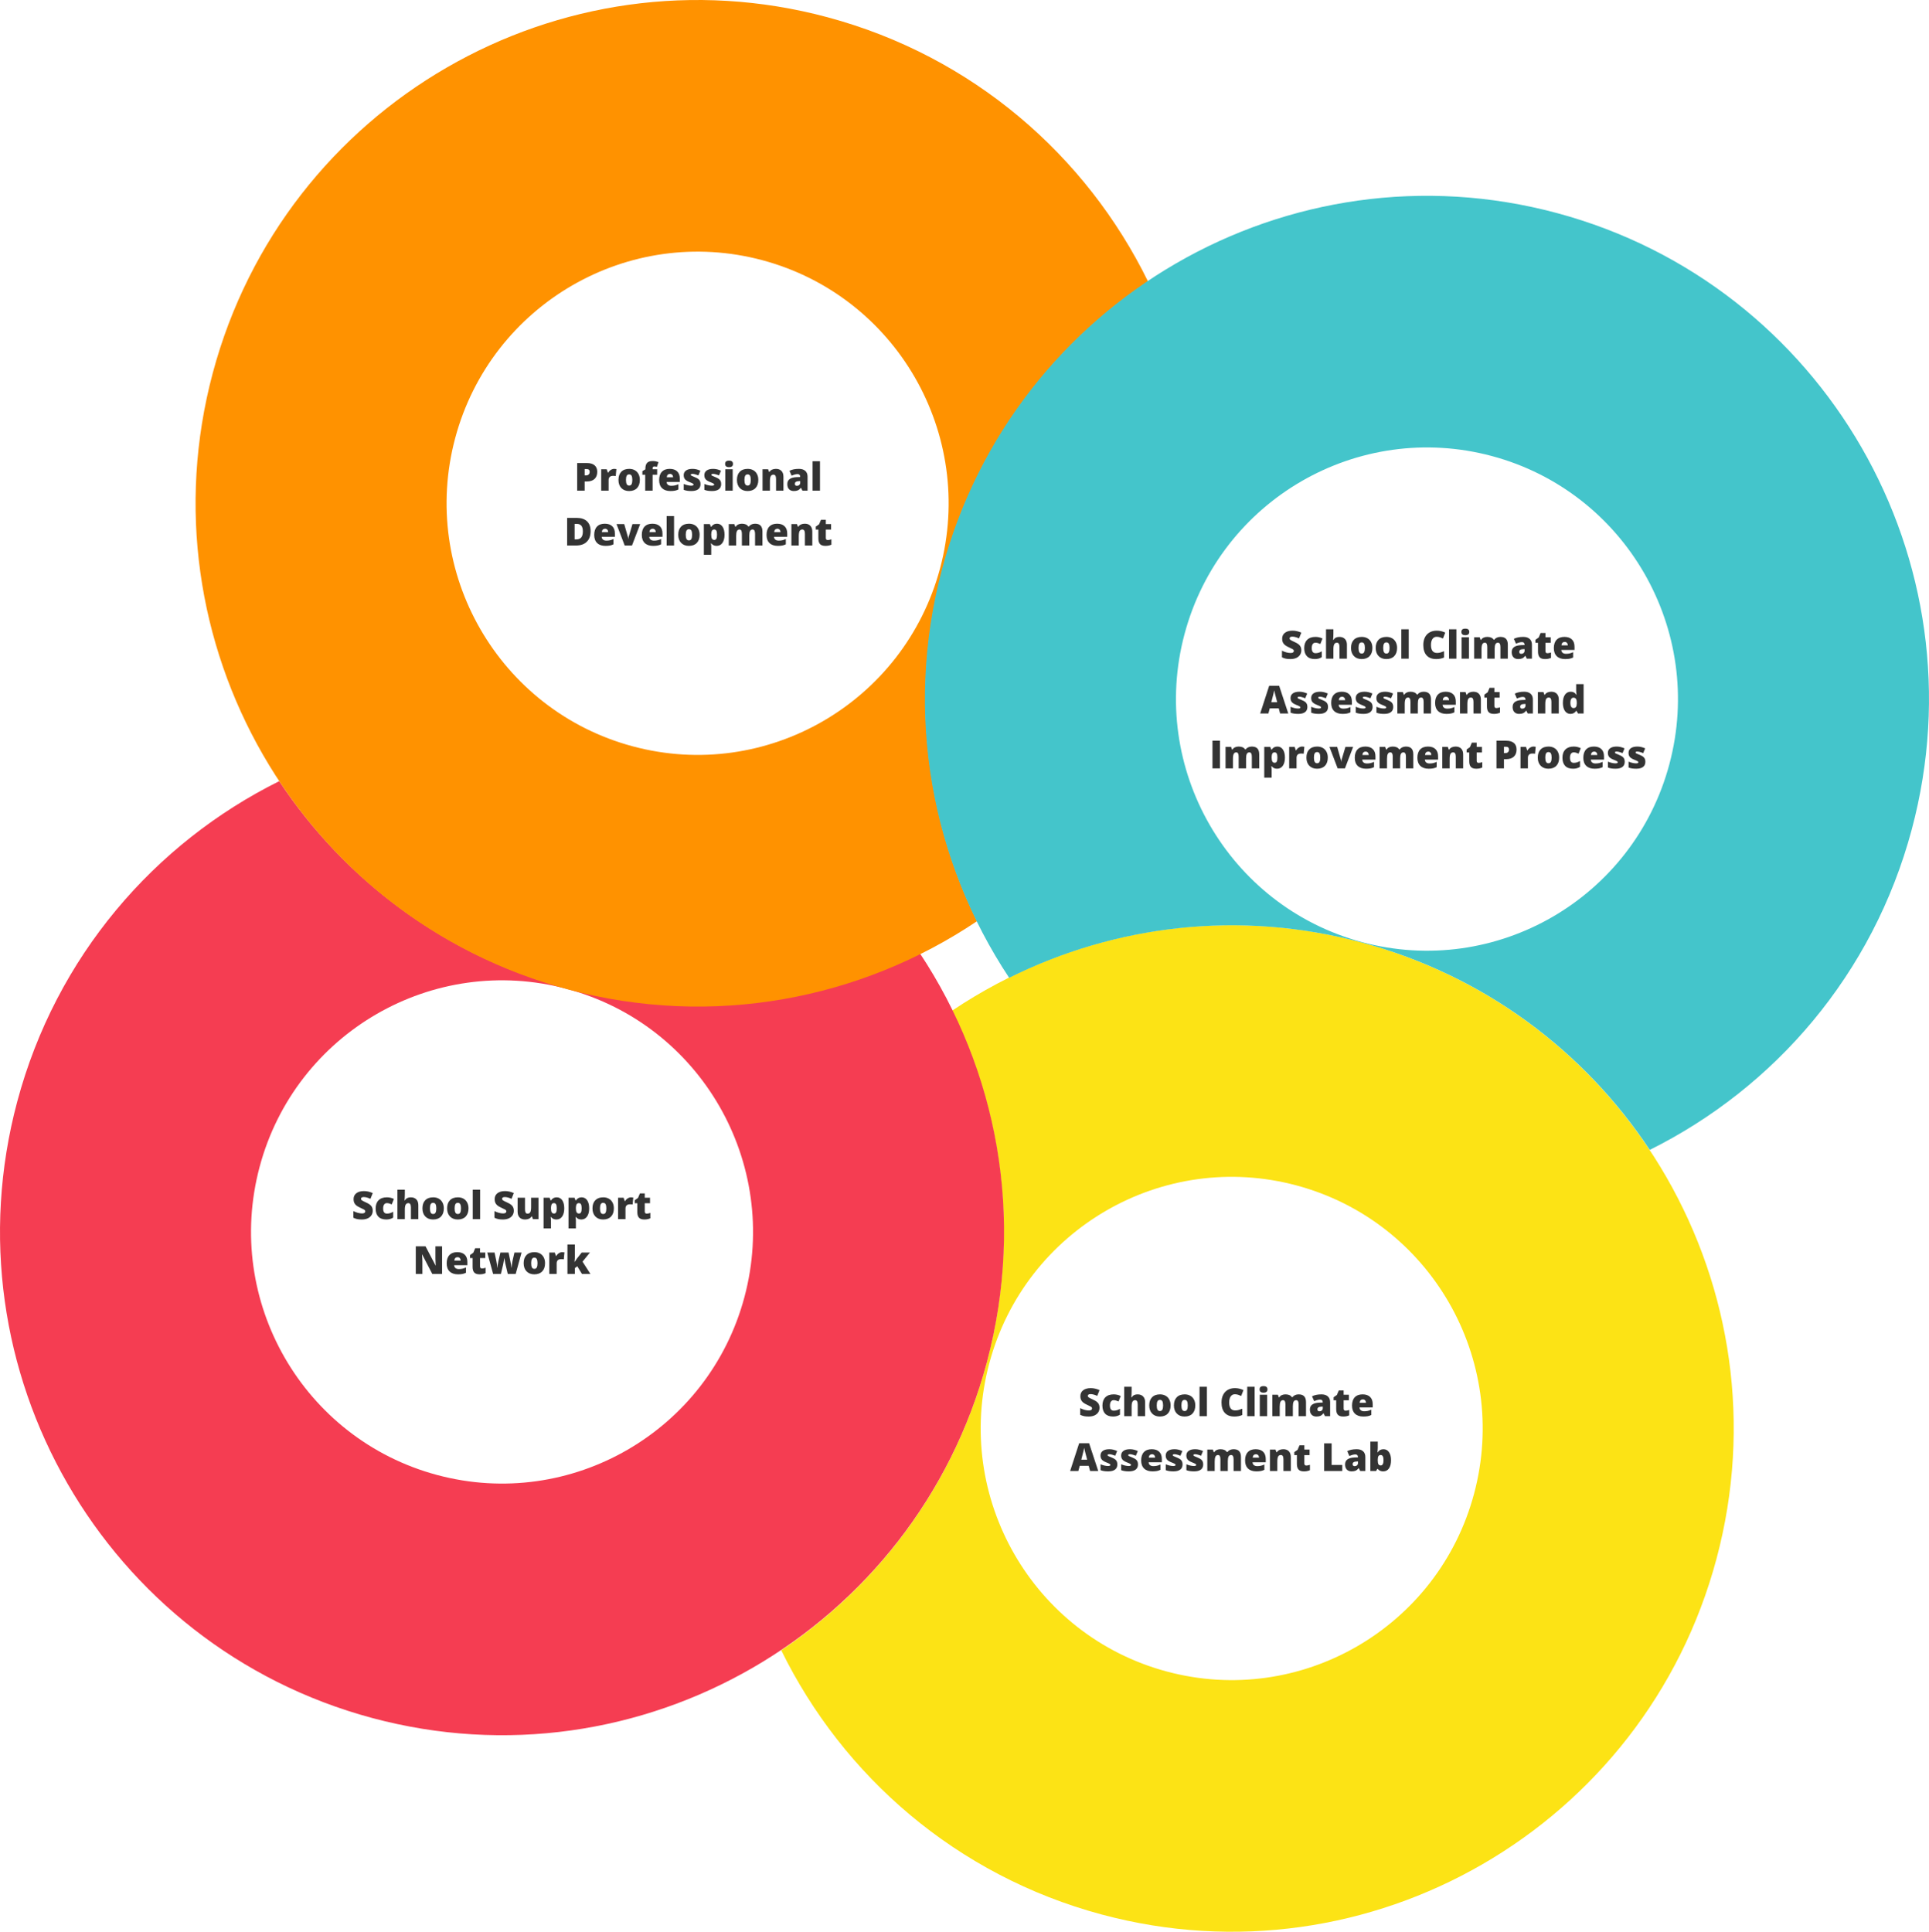 <svg width="1196" height="1198" viewBox="0 0 1196 1198" fill="none" xmlns="http://www.w3.org/2000/svg">
<style>

  .button:hover path.text { fill: #40A0D7; }


  .button:hover {
    cursor: pointer;
  }

  .button:hover .inner {
    stroke: darkgrey;
    stroke-width: 2;
  }

</style>
<g class="button button-4">
<rect x="608" y="729" width="311" height="314" fill="white"/>
<path class="text" d="M681.715 872.873C681.715 873.935 681.445 874.881 680.906 875.709C680.367 876.529 679.59 877.17 678.574 877.631C677.559 878.084 676.367 878.31 675 878.31C673.859 878.31 672.902 878.232 672.129 878.076C671.355 877.912 670.551 877.631 669.715 877.232V873.107C670.598 873.56 671.516 873.916 672.469 874.174C673.422 874.424 674.297 874.549 675.094 874.549C675.781 874.549 676.285 874.431 676.605 874.197C676.926 873.955 677.086 873.646 677.086 873.271C677.086 873.037 677.02 872.834 676.887 872.662C676.762 872.482 676.555 872.302 676.266 872.123C675.984 871.943 675.227 871.576 673.992 871.021C672.875 870.513 672.035 870.021 671.473 869.545C670.918 869.068 670.504 868.521 670.23 867.904C669.965 867.287 669.832 866.556 669.832 865.713C669.832 864.135 670.406 862.904 671.555 862.021C672.703 861.138 674.281 860.697 676.289 860.697C678.062 860.697 679.871 861.107 681.715 861.927L680.297 865.502C678.695 864.767 677.312 864.4 676.148 864.4C675.547 864.4 675.109 864.506 674.836 864.717C674.562 864.927 674.426 865.189 674.426 865.502C674.426 865.838 674.598 866.138 674.941 866.404C675.293 866.67 676.238 867.154 677.777 867.857C679.254 868.521 680.277 869.236 680.848 870.002C681.426 870.76 681.715 871.717 681.715 872.873ZM690.141 878.31C687.969 878.31 686.32 877.724 685.195 876.552C684.078 875.381 683.52 873.697 683.52 871.502C683.52 869.299 684.125 867.592 685.336 866.381C686.547 865.17 688.27 864.564 690.504 864.564C692.043 864.564 693.492 864.9 694.852 865.572L693.504 868.959C692.949 868.717 692.438 868.525 691.969 868.385C691.5 868.236 691.012 868.162 690.504 868.162C689.762 868.162 689.188 868.451 688.781 869.029C688.375 869.607 688.172 870.424 688.172 871.478C688.172 873.603 688.957 874.666 690.527 874.666C691.871 874.666 693.16 874.275 694.395 873.494V877.138C693.215 877.92 691.797 878.31 690.141 878.31ZM705.387 878.076V870.834C705.387 869.052 704.859 868.162 703.805 868.162C703.055 868.162 702.5 868.478 702.141 869.111C701.789 869.736 701.613 870.779 701.613 872.24V878.076H697.031V859.842H701.613V862.431C701.613 863.603 701.551 864.939 701.426 866.439H701.637C702.074 865.752 702.594 865.267 703.195 864.986C703.797 864.705 704.496 864.564 705.293 864.564C706.777 864.564 707.93 864.994 708.75 865.853C709.578 866.705 709.992 867.9 709.992 869.439V878.076H705.387ZM725.789 871.408C725.789 873.58 725.203 875.275 724.031 876.494C722.867 877.705 721.234 878.31 719.133 878.31C717.117 878.31 715.512 877.689 714.316 876.447C713.129 875.205 712.535 873.525 712.535 871.408C712.535 869.244 713.117 867.564 714.281 866.369C715.453 865.166 717.094 864.564 719.203 864.564C720.508 864.564 721.66 864.842 722.66 865.396C723.66 865.951 724.43 866.748 724.969 867.787C725.516 868.818 725.789 870.025 725.789 871.408ZM717.188 871.408C717.188 872.549 717.34 873.42 717.645 874.021C717.949 874.615 718.461 874.912 719.18 874.912C719.891 874.912 720.391 874.615 720.68 874.021C720.977 873.42 721.125 872.549 721.125 871.408C721.125 870.275 720.977 869.42 720.68 868.842C720.383 868.263 719.875 867.974 719.156 867.974C718.453 867.974 717.949 868.263 717.645 868.842C717.34 869.412 717.188 870.267 717.188 871.408ZM741.094 871.408C741.094 873.58 740.508 875.275 739.336 876.494C738.172 877.705 736.539 878.31 734.438 878.31C732.422 878.31 730.816 877.689 729.621 876.447C728.434 875.205 727.84 873.525 727.84 871.408C727.84 869.244 728.422 867.564 729.586 866.369C730.758 865.166 732.398 864.564 734.508 864.564C735.812 864.564 736.965 864.842 737.965 865.396C738.965 865.951 739.734 866.748 740.273 867.787C740.82 868.818 741.094 870.025 741.094 871.408ZM732.492 871.408C732.492 872.549 732.645 873.42 732.949 874.021C733.254 874.615 733.766 874.912 734.484 874.912C735.195 874.912 735.695 874.615 735.984 874.021C736.281 873.42 736.43 872.549 736.43 871.408C736.43 870.275 736.281 869.42 735.984 868.842C735.688 868.263 735.18 867.974 734.461 867.974C733.758 867.974 733.254 868.263 732.949 868.842C732.645 869.412 732.492 870.267 732.492 871.408ZM748.301 878.076H743.719V859.842H748.301V878.076ZM765.609 864.494C764.508 864.494 763.648 864.947 763.031 865.853C762.414 866.752 762.105 867.994 762.105 869.58C762.105 872.877 763.359 874.525 765.867 874.525C766.625 874.525 767.359 874.42 768.07 874.209C768.781 873.998 769.496 873.744 770.215 873.447V877.361C768.785 877.994 767.168 878.31 765.363 878.31C762.777 878.31 760.793 877.56 759.41 876.06C758.035 874.56 757.348 872.392 757.348 869.556C757.348 867.783 757.68 866.224 758.344 864.881C759.016 863.537 759.977 862.506 761.227 861.787C762.484 861.06 763.961 860.697 765.656 860.697C767.508 860.697 769.277 861.099 770.965 861.904L769.547 865.549C768.914 865.252 768.281 865.002 767.648 864.799C767.016 864.595 766.336 864.494 765.609 864.494ZM777.879 878.076H773.297V859.842H777.879V878.076ZM785.66 878.076H781.078V864.799H785.66V878.076ZM780.961 861.494C780.961 860.806 781.152 860.295 781.535 859.959C781.918 859.623 782.535 859.455 783.387 859.455C784.238 859.455 784.859 859.627 785.25 859.97C785.641 860.314 785.836 860.822 785.836 861.494C785.836 862.838 785.02 863.51 783.387 863.51C781.77 863.51 780.961 862.838 780.961 861.494ZM805.16 878.076V870.857C805.16 869.959 805.035 869.287 804.785 868.842C804.543 868.388 804.156 868.162 803.625 868.162C802.922 868.162 802.406 868.463 802.078 869.064C801.75 869.666 801.586 870.607 801.586 871.888V878.076H796.992V870.857C796.992 869.959 796.875 869.287 796.641 868.842C796.406 868.388 796.027 868.162 795.504 868.162C794.785 868.162 794.262 868.482 793.934 869.123C793.605 869.763 793.441 870.81 793.441 872.263V878.076H788.859V864.799H792.316L792.891 866.439H793.16C793.512 865.83 794.02 865.365 794.684 865.045C795.355 864.724 796.117 864.564 796.969 864.564C798.883 864.564 800.227 865.146 801 866.31H801.363C801.738 865.763 802.258 865.338 802.922 865.033C803.594 864.72 804.332 864.564 805.137 864.564C806.707 864.564 807.867 864.967 808.617 865.771C809.367 866.576 809.742 867.799 809.742 869.439V878.076H805.16ZM821.52 878.076L820.641 876.318H820.547C819.93 877.084 819.301 877.607 818.66 877.888C818.02 878.17 817.191 878.31 816.176 878.31C814.926 878.31 813.941 877.935 813.223 877.185C812.504 876.435 812.145 875.381 812.145 874.021C812.145 872.607 812.637 871.556 813.621 870.869C814.605 870.174 816.031 869.783 817.898 869.697L820.113 869.627V869.439C820.113 868.345 819.574 867.799 818.496 867.799C817.527 867.799 816.297 868.127 814.805 868.783L813.48 865.76C815.027 864.963 816.98 864.564 819.34 864.564C821.043 864.564 822.359 864.986 823.289 865.83C824.227 866.674 824.695 867.853 824.695 869.369V878.076H821.52ZM818.121 875.076C818.676 875.076 819.148 874.9 819.539 874.549C819.938 874.197 820.137 873.74 820.137 873.177V872.146L819.082 872.193C817.574 872.248 816.82 872.802 816.82 873.857C816.82 874.67 817.254 875.076 818.121 875.076ZM834.316 874.689C834.934 874.689 835.672 874.537 836.531 874.232V877.572C835.914 877.838 835.324 878.025 834.762 878.135C834.207 878.252 833.555 878.31 832.805 878.31C831.266 878.31 830.156 877.935 829.477 877.185C828.797 876.427 828.457 875.267 828.457 873.705V868.232H826.852V866.369L828.891 864.927L830.074 862.138H833.074V864.799H836.332V868.232H833.074V873.4C833.074 874.26 833.488 874.689 834.316 874.689ZM845.262 878.31C843.051 878.31 841.332 877.724 840.105 876.552C838.887 875.373 838.277 873.697 838.277 871.525C838.277 869.283 838.844 867.564 839.977 866.369C841.109 865.166 842.727 864.564 844.828 864.564C846.828 864.564 848.371 865.088 849.457 866.135C850.551 867.174 851.098 868.674 851.098 870.635V872.674H842.906C842.938 873.416 843.207 873.998 843.715 874.42C844.23 874.842 844.93 875.052 845.812 875.052C846.617 875.052 847.355 874.978 848.027 874.83C848.707 874.674 849.441 874.412 850.23 874.045V877.338C849.512 877.705 848.77 877.959 848.004 878.099C847.238 878.24 846.324 878.31 845.262 878.31ZM844.992 867.681C844.453 867.681 844 867.853 843.633 868.197C843.273 868.533 843.062 869.064 843 869.791H846.938C846.922 869.15 846.738 868.638 846.387 868.256C846.043 867.873 845.578 867.681 844.992 867.681ZM675.855 912.076L675.012 908.865H669.445L668.578 912.076H663.492L669.082 894.873H675.258L680.918 912.076H675.855ZM674.051 905.068L673.312 902.256C673.141 901.631 672.93 900.822 672.68 899.83C672.438 898.838 672.277 898.127 672.199 897.697C672.129 898.095 671.988 898.752 671.777 899.666C671.574 900.58 671.117 902.381 670.406 905.068H674.051ZM692.766 907.998C692.766 909.42 692.281 910.494 691.312 911.22C690.344 911.947 688.953 912.31 687.141 912.31C686.156 912.31 685.301 912.256 684.574 912.146C683.848 912.045 683.105 911.853 682.348 911.572V907.904C683.059 908.217 683.836 908.474 684.68 908.677C685.531 908.881 686.289 908.982 686.953 908.982C687.945 908.982 688.441 908.756 688.441 908.302C688.441 908.068 688.301 907.861 688.02 907.681C687.746 907.494 686.941 907.135 685.605 906.603C684.387 906.103 683.535 905.537 683.051 904.904C682.566 904.263 682.324 903.455 682.324 902.478C682.324 901.244 682.801 900.283 683.754 899.595C684.707 898.908 686.055 898.564 687.797 898.564C688.672 898.564 689.492 898.662 690.258 898.857C691.031 899.045 691.832 899.322 692.66 899.689L691.418 902.642C690.809 902.369 690.164 902.138 689.484 901.951C688.805 901.756 688.25 901.658 687.82 901.658C687.07 901.658 686.695 901.842 686.695 902.209C686.695 902.435 686.824 902.631 687.082 902.795C687.348 902.951 688.105 903.275 689.355 903.767C690.285 904.15 690.977 904.525 691.43 904.892C691.891 905.26 692.227 905.693 692.438 906.193C692.656 906.685 692.766 907.287 692.766 907.998ZM705.562 907.998C705.562 909.42 705.078 910.494 704.109 911.22C703.141 911.947 701.75 912.31 699.938 912.31C698.953 912.31 698.098 912.256 697.371 912.146C696.645 912.045 695.902 911.853 695.145 911.572V907.904C695.855 908.217 696.633 908.474 697.477 908.677C698.328 908.881 699.086 908.982 699.75 908.982C700.742 908.982 701.238 908.756 701.238 908.302C701.238 908.068 701.098 907.861 700.816 907.681C700.543 907.494 699.738 907.135 698.402 906.603C697.184 906.103 696.332 905.537 695.848 904.904C695.363 904.263 695.121 903.455 695.121 902.478C695.121 901.244 695.598 900.283 696.551 899.595C697.504 898.908 698.852 898.564 700.594 898.564C701.469 898.564 702.289 898.662 703.055 898.857C703.828 899.045 704.629 899.322 705.457 899.689L704.215 902.642C703.605 902.369 702.961 902.138 702.281 901.951C701.602 901.756 701.047 901.658 700.617 901.658C699.867 901.658 699.492 901.842 699.492 902.209C699.492 902.435 699.621 902.631 699.879 902.795C700.145 902.951 700.902 903.275 702.152 903.767C703.082 904.15 703.773 904.525 704.227 904.892C704.688 905.26 705.023 905.693 705.234 906.193C705.453 906.685 705.562 907.287 705.562 907.998ZM714.516 912.31C712.305 912.31 710.586 911.724 709.359 910.552C708.141 909.373 707.531 907.697 707.531 905.525C707.531 903.283 708.098 901.564 709.23 900.369C710.363 899.166 711.98 898.564 714.082 898.564C716.082 898.564 717.625 899.088 718.711 900.135C719.805 901.174 720.352 902.674 720.352 904.635V906.674H712.16C712.191 907.416 712.461 907.998 712.969 908.42C713.484 908.842 714.184 909.052 715.066 909.052C715.871 909.052 716.609 908.978 717.281 908.83C717.961 908.674 718.695 908.412 719.484 908.045V911.338C718.766 911.705 718.023 911.959 717.258 912.099C716.492 912.24 715.578 912.31 714.516 912.31ZM714.246 901.681C713.707 901.681 713.254 901.853 712.887 902.197C712.527 902.533 712.316 903.064 712.254 903.791H716.191C716.176 903.15 715.992 902.638 715.641 902.256C715.297 901.873 714.832 901.681 714.246 901.681ZM733.195 907.998C733.195 909.42 732.711 910.494 731.742 911.22C730.773 911.947 729.383 912.31 727.57 912.31C726.586 912.31 725.73 912.256 725.004 912.146C724.277 912.045 723.535 911.853 722.777 911.572V907.904C723.488 908.217 724.266 908.474 725.109 908.677C725.961 908.881 726.719 908.982 727.383 908.982C728.375 908.982 728.871 908.756 728.871 908.302C728.871 908.068 728.73 907.861 728.449 907.681C728.176 907.494 727.371 907.135 726.035 906.603C724.816 906.103 723.965 905.537 723.48 904.904C722.996 904.263 722.754 903.455 722.754 902.478C722.754 901.244 723.23 900.283 724.184 899.595C725.137 898.908 726.484 898.564 728.227 898.564C729.102 898.564 729.922 898.662 730.688 898.857C731.461 899.045 732.262 899.322 733.09 899.689L731.848 902.642C731.238 902.369 730.594 902.138 729.914 901.951C729.234 901.756 728.68 901.658 728.25 901.658C727.5 901.658 727.125 901.842 727.125 902.209C727.125 902.435 727.254 902.631 727.512 902.795C727.777 902.951 728.535 903.275 729.785 903.767C730.715 904.15 731.406 904.525 731.859 904.892C732.32 905.26 732.656 905.693 732.867 906.193C733.086 906.685 733.195 907.287 733.195 907.998ZM745.992 907.998C745.992 909.42 745.508 910.494 744.539 911.22C743.57 911.947 742.18 912.31 740.367 912.31C739.383 912.31 738.527 912.256 737.801 912.146C737.074 912.045 736.332 911.853 735.574 911.572V907.904C736.285 908.217 737.062 908.474 737.906 908.677C738.758 908.881 739.516 908.982 740.18 908.982C741.172 908.982 741.668 908.756 741.668 908.302C741.668 908.068 741.527 907.861 741.246 907.681C740.973 907.494 740.168 907.135 738.832 906.603C737.613 906.103 736.762 905.537 736.277 904.904C735.793 904.263 735.551 903.455 735.551 902.478C735.551 901.244 736.027 900.283 736.98 899.595C737.934 898.908 739.281 898.564 741.023 898.564C741.898 898.564 742.719 898.662 743.484 898.857C744.258 899.045 745.059 899.322 745.887 899.689L744.645 902.642C744.035 902.369 743.391 902.138 742.711 901.951C742.031 901.756 741.477 901.658 741.047 901.658C740.297 901.658 739.922 901.842 739.922 902.209C739.922 902.435 740.051 902.631 740.309 902.795C740.574 902.951 741.332 903.275 742.582 903.767C743.512 904.15 744.203 904.525 744.656 904.892C745.117 905.26 745.453 905.693 745.664 906.193C745.883 906.685 745.992 907.287 745.992 907.998ZM764.836 912.076V904.857C764.836 903.959 764.711 903.287 764.461 902.842C764.219 902.388 763.832 902.162 763.301 902.162C762.598 902.162 762.082 902.463 761.754 903.064C761.426 903.666 761.262 904.607 761.262 905.888V912.076H756.668V904.857C756.668 903.959 756.551 903.287 756.316 902.842C756.082 902.388 755.703 902.162 755.18 902.162C754.461 902.162 753.938 902.482 753.609 903.123C753.281 903.763 753.117 904.81 753.117 906.263V912.076H748.535V898.799H751.992L752.566 900.439H752.836C753.188 899.83 753.695 899.365 754.359 899.045C755.031 898.724 755.793 898.564 756.645 898.564C758.559 898.564 759.902 899.146 760.676 900.31H761.039C761.414 899.763 761.934 899.338 762.598 899.033C763.27 898.72 764.008 898.564 764.812 898.564C766.383 898.564 767.543 898.967 768.293 899.771C769.043 900.576 769.418 901.799 769.418 903.439V912.076H764.836ZM778.945 912.31C776.734 912.31 775.016 911.724 773.789 910.552C772.57 909.373 771.961 907.697 771.961 905.525C771.961 903.283 772.527 901.564 773.66 900.369C774.793 899.166 776.41 898.564 778.512 898.564C780.512 898.564 782.055 899.088 783.141 900.135C784.234 901.174 784.781 902.674 784.781 904.635V906.674H776.59C776.621 907.416 776.891 907.998 777.398 908.42C777.914 908.842 778.613 909.052 779.496 909.052C780.301 909.052 781.039 908.978 781.711 908.83C782.391 908.674 783.125 908.412 783.914 908.045V911.338C783.195 911.705 782.453 911.959 781.688 912.099C780.922 912.24 780.008 912.31 778.945 912.31ZM778.676 901.681C778.137 901.681 777.684 901.853 777.316 902.197C776.957 902.533 776.746 903.064 776.684 903.791H780.621C780.605 903.15 780.422 902.638 780.07 902.256C779.727 901.873 779.262 901.681 778.676 901.681ZM795.75 912.076V904.834C795.75 903.951 795.621 903.287 795.363 902.842C795.113 902.388 794.707 902.162 794.145 902.162C793.371 902.162 792.812 902.47 792.469 903.088C792.125 903.705 791.953 904.763 791.953 906.263V912.076H787.371V898.799H790.828L791.402 900.439H791.672C792.062 899.814 792.602 899.345 793.289 899.033C793.984 898.72 794.781 898.564 795.68 898.564C797.148 898.564 798.289 898.99 799.102 899.842C799.922 900.693 800.332 901.892 800.332 903.439V912.076H795.75ZM809.953 908.689C810.57 908.689 811.309 908.537 812.168 908.232V911.572C811.551 911.838 810.961 912.025 810.398 912.135C809.844 912.252 809.191 912.31 808.441 912.31C806.902 912.31 805.793 911.935 805.113 911.185C804.434 910.427 804.094 909.267 804.094 907.705V902.232H802.488V900.369L804.527 898.927L805.711 896.138H808.711V898.799H811.969V902.232H808.711V907.4C808.711 908.26 809.125 908.689 809.953 908.689ZM820.992 912.076V894.943H825.621V908.338H832.219V912.076H820.992ZM843.352 912.076L842.473 910.318H842.379C841.762 911.084 841.133 911.607 840.492 911.888C839.852 912.17 839.023 912.31 838.008 912.31C836.758 912.31 835.773 911.935 835.055 911.185C834.336 910.435 833.977 909.381 833.977 908.021C833.977 906.607 834.469 905.556 835.453 904.869C836.438 904.174 837.863 903.783 839.73 903.697L841.945 903.627V903.439C841.945 902.345 841.406 901.799 840.328 901.799C839.359 901.799 838.129 902.127 836.637 902.783L835.312 899.76C836.859 898.963 838.812 898.564 841.172 898.564C842.875 898.564 844.191 898.986 845.121 899.83C846.059 900.674 846.527 901.853 846.527 903.369V912.076H843.352ZM839.953 909.076C840.508 909.076 840.98 908.9 841.371 908.549C841.77 908.197 841.969 907.74 841.969 907.177V906.146L840.914 906.193C839.406 906.248 838.652 906.802 838.652 907.857C838.652 908.67 839.086 909.076 839.953 909.076ZM857.754 898.564C859.199 898.564 860.344 899.17 861.188 900.381C862.039 901.592 862.465 903.267 862.465 905.408C862.465 907.564 862.035 909.256 861.176 910.482C860.324 911.701 859.137 912.31 857.613 912.31C857.121 912.31 856.684 912.256 856.301 912.146C855.918 912.045 855.574 911.9 855.27 911.713C854.973 911.525 854.625 911.213 854.227 910.775H853.945L853.219 912.076H849.645V893.842H854.227V897.967C854.227 898.459 854.172 899.306 854.062 900.51H854.227C854.672 899.822 855.184 899.326 855.762 899.021C856.348 898.717 857.012 898.564 857.754 898.564ZM856.078 902.162C855.438 902.162 854.969 902.385 854.672 902.83C854.375 903.275 854.227 903.974 854.227 904.927V905.572C854.227 906.658 854.375 907.439 854.672 907.916C854.969 908.385 855.453 908.619 856.125 908.619C856.664 908.619 857.078 908.345 857.367 907.799C857.656 907.244 857.801 906.431 857.801 905.361C857.801 903.228 857.227 902.162 856.078 902.162Z" fill="#333333"/>
<path class="inner" fill-rule="evenodd" clip-rule="evenodd" d="M590.406 626.596C662.414 578.268 754.013 560.117 844.207 584.342C1010.11 628.909 1108.73 800.13 1064.26 966.46C1019.83 1132.79 849.012 1231.64 683.114 1187.08C592.919 1162.85 522.649 1101.21 484.39 1023.26C544.828 982.681 591.441 920.819 611.735 844.901C632.028 768.983 622.528 692.045 590.406 626.596ZM803.915 735.026C886.902 757.309 936.176 842.922 913.96 926.085C891.744 1009.25 806.355 1058.68 723.369 1036.39C640.419 1014.11 591.145 928.497 613.361 845.334C635.577 762.171 720.966 712.742 803.915 735.026Z" fill="#FCE315"/>
</g>
<g class="button button-3">
<rect x="156" y="608" width="310" height="314" fill="white"/>
<path class="text" d="M231.102 750.694C231.102 751.756 230.832 752.702 230.293 753.53C229.754 754.35 228.977 754.991 227.961 755.452C226.945 755.905 225.754 756.131 224.387 756.131C223.246 756.131 222.289 756.053 221.516 755.897C220.742 755.733 219.938 755.452 219.102 755.053V750.928C219.984 751.381 220.902 751.737 221.855 751.995C222.809 752.245 223.684 752.37 224.48 752.37C225.168 752.37 225.672 752.253 225.992 752.018C226.312 751.776 226.473 751.467 226.473 751.092C226.473 750.858 226.406 750.655 226.273 750.483C226.148 750.303 225.941 750.124 225.652 749.944C225.371 749.764 224.613 749.397 223.379 748.842C222.262 748.335 221.422 747.842 220.859 747.366C220.305 746.889 219.891 746.342 219.617 745.725C219.352 745.108 219.219 744.378 219.219 743.534C219.219 741.956 219.793 740.725 220.941 739.842C222.09 738.96 223.668 738.518 225.676 738.518C227.449 738.518 229.258 738.928 231.102 739.749L229.684 743.323C228.082 742.589 226.699 742.221 225.535 742.221C224.934 742.221 224.496 742.327 224.223 742.538C223.949 742.749 223.812 743.01 223.812 743.323C223.812 743.659 223.984 743.96 224.328 744.225C224.68 744.491 225.625 744.975 227.164 745.678C228.641 746.342 229.664 747.057 230.234 747.823C230.812 748.581 231.102 749.538 231.102 750.694ZM239.527 756.131C237.355 756.131 235.707 755.546 234.582 754.374C233.465 753.202 232.906 751.518 232.906 749.323C232.906 747.12 233.512 745.413 234.723 744.202C235.934 742.991 237.656 742.385 239.891 742.385C241.43 742.385 242.879 742.721 244.238 743.393L242.891 746.78C242.336 746.538 241.824 746.346 241.355 746.206C240.887 746.057 240.398 745.983 239.891 745.983C239.148 745.983 238.574 746.272 238.168 746.85C237.762 747.428 237.559 748.245 237.559 749.299C237.559 751.424 238.344 752.487 239.914 752.487C241.258 752.487 242.547 752.096 243.781 751.315V754.96C242.602 755.741 241.184 756.131 239.527 756.131ZM254.773 755.897V748.655C254.773 746.874 254.246 745.983 253.191 745.983C252.441 745.983 251.887 746.299 251.527 746.932C251.176 747.557 251 748.6 251 750.061V755.897H246.418V737.663H251V740.253C251 741.424 250.938 742.76 250.812 744.26H251.023C251.461 743.573 251.98 743.089 252.582 742.807C253.184 742.526 253.883 742.385 254.68 742.385C256.164 742.385 257.316 742.815 258.137 743.674C258.965 744.526 259.379 745.721 259.379 747.26V755.897H254.773ZM275.176 749.229C275.176 751.401 274.59 753.096 273.418 754.315C272.254 755.526 270.621 756.131 268.52 756.131C266.504 756.131 264.898 755.51 263.703 754.268C262.516 753.026 261.922 751.346 261.922 749.229C261.922 747.065 262.504 745.385 263.668 744.19C264.84 742.987 266.48 742.385 268.59 742.385C269.895 742.385 271.047 742.663 272.047 743.217C273.047 743.772 273.816 744.569 274.355 745.608C274.902 746.639 275.176 747.846 275.176 749.229ZM266.574 749.229C266.574 750.37 266.727 751.241 267.031 751.842C267.336 752.436 267.848 752.733 268.566 752.733C269.277 752.733 269.777 752.436 270.066 751.842C270.363 751.241 270.512 750.37 270.512 749.229C270.512 748.096 270.363 747.241 270.066 746.663C269.77 746.085 269.262 745.796 268.543 745.796C267.84 745.796 267.336 746.085 267.031 746.663C266.727 747.233 266.574 748.089 266.574 749.229ZM290.48 749.229C290.48 751.401 289.895 753.096 288.723 754.315C287.559 755.526 285.926 756.131 283.824 756.131C281.809 756.131 280.203 755.51 279.008 754.268C277.82 753.026 277.227 751.346 277.227 749.229C277.227 747.065 277.809 745.385 278.973 744.19C280.145 742.987 281.785 742.385 283.895 742.385C285.199 742.385 286.352 742.663 287.352 743.217C288.352 743.772 289.121 744.569 289.66 745.608C290.207 746.639 290.48 747.846 290.48 749.229ZM281.879 749.229C281.879 750.37 282.031 751.241 282.336 751.842C282.641 752.436 283.152 752.733 283.871 752.733C284.582 752.733 285.082 752.436 285.371 751.842C285.668 751.241 285.816 750.37 285.816 749.229C285.816 748.096 285.668 747.241 285.371 746.663C285.074 746.085 284.566 745.796 283.848 745.796C283.145 745.796 282.641 746.085 282.336 746.663C282.031 747.233 281.879 748.089 281.879 749.229ZM297.688 755.897H293.105V737.663H297.688V755.897ZM318.57 750.694C318.57 751.756 318.301 752.702 317.762 753.53C317.223 754.35 316.445 754.991 315.43 755.452C314.414 755.905 313.223 756.131 311.855 756.131C310.715 756.131 309.758 756.053 308.984 755.897C308.211 755.733 307.406 755.452 306.57 755.053V750.928C307.453 751.381 308.371 751.737 309.324 751.995C310.277 752.245 311.152 752.37 311.949 752.37C312.637 752.37 313.141 752.253 313.461 752.018C313.781 751.776 313.941 751.467 313.941 751.092C313.941 750.858 313.875 750.655 313.742 750.483C313.617 750.303 313.41 750.124 313.121 749.944C312.84 749.764 312.082 749.397 310.848 748.842C309.73 748.335 308.891 747.842 308.328 747.366C307.773 746.889 307.359 746.342 307.086 745.725C306.82 745.108 306.688 744.378 306.688 743.534C306.688 741.956 307.262 740.725 308.41 739.842C309.559 738.96 311.137 738.518 313.145 738.518C314.918 738.518 316.727 738.928 318.57 739.749L317.152 743.323C315.551 742.589 314.168 742.221 313.004 742.221C312.402 742.221 311.965 742.327 311.691 742.538C311.418 742.749 311.281 743.01 311.281 743.323C311.281 743.659 311.453 743.96 311.797 744.225C312.148 744.491 313.094 744.975 314.633 745.678C316.109 746.342 317.133 747.057 317.703 747.823C318.281 748.581 318.57 749.538 318.57 750.694ZM330.406 755.897L329.832 754.245H329.562C329.18 754.854 328.645 755.323 327.957 755.651C327.277 755.971 326.477 756.131 325.555 756.131C324.094 756.131 322.957 755.71 322.145 754.866C321.332 754.014 320.926 752.815 320.926 751.268V742.62H325.508V749.874C325.508 750.741 325.629 751.397 325.871 751.842C326.121 752.288 326.527 752.51 327.09 752.51C327.879 752.51 328.441 752.202 328.777 751.585C329.113 750.96 329.281 749.909 329.281 748.432V742.62H333.863V755.897H330.406ZM344.996 756.131C344.324 756.131 343.723 756.022 343.191 755.803C342.66 755.577 342.133 755.174 341.609 754.596H341.398C341.539 755.526 341.609 756.104 341.609 756.331V761.663H337.027V742.62H340.754L341.398 744.307H341.609C342.461 743.026 343.637 742.385 345.137 742.385C346.605 742.385 347.758 742.995 348.594 744.214C349.43 745.432 349.848 747.104 349.848 749.229C349.848 751.37 349.41 753.057 348.535 754.292C347.668 755.518 346.488 756.131 344.996 756.131ZM343.461 745.983C342.789 745.983 342.316 746.225 342.043 746.71C341.777 747.186 341.633 747.897 341.609 748.842V749.206C341.609 750.346 341.762 751.171 342.066 751.678C342.371 752.186 342.852 752.44 343.508 752.44C344.094 752.44 344.52 752.19 344.785 751.69C345.051 751.182 345.184 750.346 345.184 749.182C345.184 748.042 345.051 747.225 344.785 746.733C344.52 746.233 344.078 745.983 343.461 745.983ZM360.441 756.131C359.77 756.131 359.168 756.022 358.637 755.803C358.105 755.577 357.578 755.174 357.055 754.596H356.844C356.984 755.526 357.055 756.104 357.055 756.331V761.663H352.473V742.62H356.199L356.844 744.307H357.055C357.906 743.026 359.082 742.385 360.582 742.385C362.051 742.385 363.203 742.995 364.039 744.214C364.875 745.432 365.293 747.104 365.293 749.229C365.293 751.37 364.855 753.057 363.98 754.292C363.113 755.518 361.934 756.131 360.441 756.131ZM358.906 745.983C358.234 745.983 357.762 746.225 357.488 746.71C357.223 747.186 357.078 747.897 357.055 748.842V749.206C357.055 750.346 357.207 751.171 357.512 751.678C357.816 752.186 358.297 752.44 358.953 752.44C359.539 752.44 359.965 752.19 360.23 751.69C360.496 751.182 360.629 750.346 360.629 749.182C360.629 748.042 360.496 747.225 360.23 746.733C359.965 746.233 359.523 745.983 358.906 745.983ZM380.598 749.229C380.598 751.401 380.012 753.096 378.84 754.315C377.676 755.526 376.043 756.131 373.941 756.131C371.926 756.131 370.32 755.51 369.125 754.268C367.938 753.026 367.344 751.346 367.344 749.229C367.344 747.065 367.926 745.385 369.09 744.19C370.262 742.987 371.902 742.385 374.012 742.385C375.316 742.385 376.469 742.663 377.469 743.217C378.469 743.772 379.238 744.569 379.777 745.608C380.324 746.639 380.598 747.846 380.598 749.229ZM371.996 749.229C371.996 750.37 372.148 751.241 372.453 751.842C372.758 752.436 373.27 752.733 373.988 752.733C374.699 752.733 375.199 752.436 375.488 751.842C375.785 751.241 375.934 750.37 375.934 749.229C375.934 748.096 375.785 747.241 375.488 746.663C375.191 746.085 374.684 745.796 373.965 745.796C373.262 745.796 372.758 746.085 372.453 746.663C372.148 747.233 371.996 748.089 371.996 749.229ZM391.238 742.385C391.637 742.385 392.016 742.417 392.375 742.479L392.633 742.526L392.223 746.85C391.848 746.756 391.328 746.71 390.664 746.71C389.664 746.71 388.938 746.94 388.484 747.401C388.031 747.854 387.805 748.51 387.805 749.37V755.897H383.223V742.62H386.633L387.348 744.741H387.57C387.953 744.038 388.484 743.471 389.164 743.042C389.852 742.604 390.543 742.385 391.238 742.385ZM401 752.51C401.617 752.51 402.355 752.358 403.215 752.053V755.393C402.598 755.659 402.008 755.846 401.445 755.956C400.891 756.073 400.238 756.131 399.488 756.131C397.949 756.131 396.84 755.756 396.16 755.006C395.48 754.249 395.141 753.089 395.141 751.526V746.053H393.535V744.19L395.574 742.749L396.758 739.96H399.758V742.62H403.016V746.053H399.758V751.221C399.758 752.081 400.172 752.51 401 752.51ZM274.098 789.897H268.027L261.77 777.827H261.664C261.812 779.725 261.887 781.174 261.887 782.174V789.897H257.785V772.764H263.832L270.066 784.671H270.137C270.027 782.944 269.973 781.557 269.973 780.51V772.764H274.098V789.897ZM283.941 790.131C281.73 790.131 280.012 789.546 278.785 788.374C277.566 787.194 276.957 785.518 276.957 783.346C276.957 781.104 277.523 779.385 278.656 778.19C279.789 776.987 281.406 776.385 283.508 776.385C285.508 776.385 287.051 776.909 288.137 777.956C289.23 778.995 289.777 780.495 289.777 782.456V784.495H281.586C281.617 785.237 281.887 785.819 282.395 786.241C282.91 786.663 283.609 786.874 284.492 786.874C285.297 786.874 286.035 786.799 286.707 786.651C287.387 786.495 288.121 786.233 288.91 785.866V789.159C288.191 789.526 287.449 789.78 286.684 789.921C285.918 790.061 285.004 790.131 283.941 790.131ZM283.672 779.503C283.133 779.503 282.68 779.674 282.312 780.018C281.953 780.354 281.742 780.885 281.68 781.612H285.617C285.602 780.971 285.418 780.46 285.066 780.077C284.723 779.694 284.258 779.503 283.672 779.503ZM298.871 786.51C299.488 786.51 300.227 786.358 301.086 786.053V789.393C300.469 789.659 299.879 789.846 299.316 789.956C298.762 790.073 298.109 790.131 297.359 790.131C295.82 790.131 294.711 789.756 294.031 789.006C293.352 788.249 293.012 787.089 293.012 785.526V780.053H291.406V778.19L293.445 776.749L294.629 773.96H297.629V776.62H300.887V780.053H297.629V785.221C297.629 786.081 298.043 786.51 298.871 786.51ZM314.832 789.897L313.332 783.569L312.98 781.659L312.746 780.124H312.676C312.293 782.311 312.035 783.69 311.902 784.26L310.555 789.897H305.738L302.117 776.62H306.629L307.707 781.717C308.051 783.467 308.25 784.921 308.305 786.077H308.375C308.398 785.358 308.613 783.991 309.02 781.975L310.25 776.62H315.312L316.438 782.046C316.797 783.772 317.023 785.116 317.117 786.077H317.188C317.234 785.483 317.312 784.745 317.422 783.862C317.531 782.971 317.652 782.256 317.785 781.717L318.957 776.62H323.375L319.73 789.897H314.832ZM337.93 783.229C337.93 785.401 337.344 787.096 336.172 788.315C335.008 789.526 333.375 790.131 331.273 790.131C329.258 790.131 327.652 789.51 326.457 788.268C325.27 787.026 324.676 785.346 324.676 783.229C324.676 781.065 325.258 779.385 326.422 778.19C327.594 776.987 329.234 776.385 331.344 776.385C332.648 776.385 333.801 776.663 334.801 777.217C335.801 777.772 336.57 778.569 337.109 779.608C337.656 780.639 337.93 781.846 337.93 783.229ZM329.328 783.229C329.328 784.37 329.48 785.241 329.785 785.842C330.09 786.436 330.602 786.733 331.32 786.733C332.031 786.733 332.531 786.436 332.82 785.842C333.117 785.241 333.266 784.37 333.266 783.229C333.266 782.096 333.117 781.241 332.82 780.663C332.523 780.085 332.016 779.796 331.297 779.796C330.594 779.796 330.09 780.085 329.785 780.663C329.48 781.233 329.328 782.089 329.328 783.229ZM348.57 776.385C348.969 776.385 349.348 776.417 349.707 776.479L349.965 776.526L349.555 780.85C349.18 780.756 348.66 780.71 347.996 780.71C346.996 780.71 346.27 780.94 345.816 781.401C345.363 781.854 345.137 782.51 345.137 783.37V789.897H340.555V776.62H343.965L344.68 778.741H344.902C345.285 778.038 345.816 777.471 346.496 777.042C347.184 776.604 347.875 776.385 348.57 776.385ZM356.27 782.432C356.824 781.549 357.297 780.862 357.688 780.37L360.664 776.62H365.773L361.168 782.268L366.066 789.897H360.828L357.922 785.139L356.434 786.276V789.897H351.828V771.663H356.434V778.835C356.434 780.061 356.348 781.26 356.176 782.432H356.27Z" fill="#333333"/>
<path class="inner" fill-rule="evenodd" clip-rule="evenodd" d="M173.129 484.347C213.569 545.382 275.522 592.465 351.596 612.903C427.707 633.344 504.816 623.616 570.317 591.046C618.076 663.084 635.93 754.559 611.866 844.604C567.397 1010.93 396.619 1109.79 230.721 1065.22C64.822 1020.65 -33.8 849.433 10.668 683.103C34.733 593.058 95.799 522.787 173.129 484.347ZM351.522 613.17C434.509 635.453 483.782 721.066 461.566 804.229C439.351 887.392 353.925 936.821 270.976 914.537C188.026 892.254 138.752 806.641 160.968 723.478C183.184 640.311 268.573 590.886 351.522 613.17Z" fill="#F53D52"/>
</g>
<g class="button button-1">
<rect x="278" y="156" width="310" height="315" fill="white"/>
<path class="text" d="M370.293 292.547C370.293 294.461 369.727 295.941 368.594 296.988C367.469 298.027 365.867 298.547 363.789 298.547H362.488V304.23H357.859V287.098H363.789C365.953 287.098 367.578 287.57 368.664 288.516C369.75 289.461 370.293 290.805 370.293 292.547ZM362.488 294.773H363.332C364.027 294.773 364.578 294.578 364.984 294.188C365.398 293.797 365.605 293.258 365.605 292.57C365.605 291.414 364.965 290.836 363.684 290.836H362.488V294.773ZM380.77 290.719C381.168 290.719 381.547 290.75 381.906 290.812L382.164 290.859L381.754 295.184C381.379 295.09 380.859 295.043 380.195 295.043C379.195 295.043 378.469 295.273 378.016 295.734C377.562 296.188 377.336 296.844 377.336 297.703V304.23H372.754V290.953H376.164L376.879 293.074H377.102C377.484 292.371 378.016 291.805 378.695 291.375C379.383 290.938 380.074 290.719 380.77 290.719ZM396.707 297.562C396.707 299.734 396.121 301.43 394.949 302.648C393.785 303.859 392.152 304.465 390.051 304.465C388.035 304.465 386.43 303.844 385.234 302.602C384.047 301.359 383.453 299.68 383.453 297.562C383.453 295.398 384.035 293.719 385.199 292.523C386.371 291.32 388.012 290.719 390.121 290.719C391.426 290.719 392.578 290.996 393.578 291.551C394.578 292.105 395.348 292.902 395.887 293.941C396.434 294.973 396.707 296.18 396.707 297.562ZM388.105 297.562C388.105 298.703 388.258 299.574 388.562 300.176C388.867 300.77 389.379 301.066 390.098 301.066C390.809 301.066 391.309 300.77 391.598 300.176C391.895 299.574 392.043 298.703 392.043 297.562C392.043 296.43 391.895 295.574 391.598 294.996C391.301 294.418 390.793 294.129 390.074 294.129C389.371 294.129 388.867 294.418 388.562 294.996C388.258 295.566 388.105 296.422 388.105 297.562ZM407.441 294.387H404.617V304.23H400.035V294.387H398.277V292.137L400.129 291.012V290.789C400.129 289.039 400.484 287.781 401.195 287.016C401.914 286.25 403.062 285.867 404.641 285.867C405.25 285.867 405.824 285.914 406.363 286.008C406.91 286.102 407.543 286.266 408.262 286.5L407.277 289.465C406.715 289.309 406.164 289.23 405.625 289.23C405.273 289.23 405.016 289.34 404.852 289.559C404.695 289.77 404.617 290.117 404.617 290.602V290.953H407.441V294.387ZM415.656 304.465C413.445 304.465 411.727 303.879 410.5 302.707C409.281 301.527 408.672 299.852 408.672 297.68C408.672 295.438 409.238 293.719 410.371 292.523C411.504 291.32 413.121 290.719 415.223 290.719C417.223 290.719 418.766 291.242 419.852 292.289C420.945 293.328 421.492 294.828 421.492 296.789V298.828H413.301C413.332 299.57 413.602 300.152 414.109 300.574C414.625 300.996 415.324 301.207 416.207 301.207C417.012 301.207 417.75 301.133 418.422 300.984C419.102 300.828 419.836 300.566 420.625 300.199V303.492C419.906 303.859 419.164 304.113 418.398 304.254C417.633 304.395 416.719 304.465 415.656 304.465ZM415.387 293.836C414.848 293.836 414.395 294.008 414.027 294.352C413.668 294.688 413.457 295.219 413.395 295.945H417.332C417.316 295.305 417.133 294.793 416.781 294.41C416.438 294.027 415.973 293.836 415.387 293.836ZM434.336 300.152C434.336 301.574 433.852 302.648 432.883 303.375C431.914 304.102 430.523 304.465 428.711 304.465C427.727 304.465 426.871 304.41 426.145 304.301C425.418 304.199 424.676 304.008 423.918 303.727V300.059C424.629 300.371 425.406 300.629 426.25 300.832C427.102 301.035 427.859 301.137 428.523 301.137C429.516 301.137 430.012 300.91 430.012 300.457C430.012 300.223 429.871 300.016 429.59 299.836C429.316 299.648 428.512 299.289 427.176 298.758C425.957 298.258 425.105 297.691 424.621 297.059C424.137 296.418 423.895 295.609 423.895 294.633C423.895 293.398 424.371 292.438 425.324 291.75C426.277 291.062 427.625 290.719 429.367 290.719C430.242 290.719 431.062 290.816 431.828 291.012C432.602 291.199 433.402 291.477 434.23 291.844L432.988 294.797C432.379 294.523 431.734 294.293 431.055 294.105C430.375 293.91 429.82 293.812 429.391 293.812C428.641 293.812 428.266 293.996 428.266 294.363C428.266 294.59 428.395 294.785 428.652 294.949C428.918 295.105 429.676 295.43 430.926 295.922C431.855 296.305 432.547 296.68 433 297.047C433.461 297.414 433.797 297.848 434.008 298.348C434.227 298.84 434.336 299.441 434.336 300.152ZM447.133 300.152C447.133 301.574 446.648 302.648 445.68 303.375C444.711 304.102 443.32 304.465 441.508 304.465C440.523 304.465 439.668 304.41 438.941 304.301C438.215 304.199 437.473 304.008 436.715 303.727V300.059C437.426 300.371 438.203 300.629 439.047 300.832C439.898 301.035 440.656 301.137 441.32 301.137C442.312 301.137 442.809 300.91 442.809 300.457C442.809 300.223 442.668 300.016 442.387 299.836C442.113 299.648 441.309 299.289 439.973 298.758C438.754 298.258 437.902 297.691 437.418 297.059C436.934 296.418 436.691 295.609 436.691 294.633C436.691 293.398 437.168 292.438 438.121 291.75C439.074 291.062 440.422 290.719 442.164 290.719C443.039 290.719 443.859 290.816 444.625 291.012C445.398 291.199 446.199 291.477 447.027 291.844L445.785 294.797C445.176 294.523 444.531 294.293 443.852 294.105C443.172 293.91 442.617 293.812 442.188 293.812C441.438 293.812 441.062 293.996 441.062 294.363C441.062 294.59 441.191 294.785 441.449 294.949C441.715 295.105 442.473 295.43 443.723 295.922C444.652 296.305 445.344 296.68 445.797 297.047C446.258 297.414 446.594 297.848 446.805 298.348C447.023 298.84 447.133 299.441 447.133 300.152ZM454.281 304.23H449.699V290.953H454.281V304.23ZM449.582 287.648C449.582 286.961 449.773 286.449 450.156 286.113C450.539 285.777 451.156 285.609 452.008 285.609C452.859 285.609 453.48 285.781 453.871 286.125C454.262 286.469 454.457 286.977 454.457 287.648C454.457 288.992 453.641 289.664 452.008 289.664C450.391 289.664 449.582 288.992 449.582 287.648ZM470.16 297.562C470.16 299.734 469.574 301.43 468.402 302.648C467.238 303.859 465.605 304.465 463.504 304.465C461.488 304.465 459.883 303.844 458.688 302.602C457.5 301.359 456.906 299.68 456.906 297.562C456.906 295.398 457.488 293.719 458.652 292.523C459.824 291.32 461.465 290.719 463.574 290.719C464.879 290.719 466.031 290.996 467.031 291.551C468.031 292.105 468.801 292.902 469.34 293.941C469.887 294.973 470.16 296.18 470.16 297.562ZM461.559 297.562C461.559 298.703 461.711 299.574 462.016 300.176C462.32 300.77 462.832 301.066 463.551 301.066C464.262 301.066 464.762 300.77 465.051 300.176C465.348 299.574 465.496 298.703 465.496 297.562C465.496 296.43 465.348 295.574 465.051 294.996C464.754 294.418 464.246 294.129 463.527 294.129C462.824 294.129 462.32 294.418 462.016 294.996C461.711 295.566 461.559 296.422 461.559 297.562ZM481.164 304.23V296.988C481.164 296.105 481.035 295.441 480.777 294.996C480.527 294.543 480.121 294.316 479.559 294.316C478.785 294.316 478.227 294.625 477.883 295.242C477.539 295.859 477.367 296.918 477.367 298.418V304.23H472.785V290.953H476.242L476.816 292.594H477.086C477.477 291.969 478.016 291.5 478.703 291.188C479.398 290.875 480.195 290.719 481.094 290.719C482.562 290.719 483.703 291.145 484.516 291.996C485.336 292.848 485.746 294.047 485.746 295.594V304.23H481.164ZM497.523 304.23L496.645 302.473H496.551C495.934 303.238 495.305 303.762 494.664 304.043C494.023 304.324 493.195 304.465 492.18 304.465C490.93 304.465 489.945 304.09 489.227 303.34C488.508 302.59 488.148 301.535 488.148 300.176C488.148 298.762 488.641 297.711 489.625 297.023C490.609 296.328 492.035 295.938 493.902 295.852L496.117 295.781V295.594C496.117 294.5 495.578 293.953 494.5 293.953C493.531 293.953 492.301 294.281 490.809 294.938L489.484 291.914C491.031 291.117 492.984 290.719 495.344 290.719C497.047 290.719 498.363 291.141 499.293 291.984C500.23 292.828 500.699 294.008 500.699 295.523V304.23H497.523ZM494.125 301.23C494.68 301.23 495.152 301.055 495.543 300.703C495.941 300.352 496.141 299.895 496.141 299.332V298.301L495.086 298.348C493.578 298.402 492.824 298.957 492.824 300.012C492.824 300.824 493.258 301.23 494.125 301.23ZM508.398 304.23H503.816V285.996H508.398V304.23ZM366.18 329.301C366.18 332.16 365.391 334.363 363.812 335.91C362.242 337.457 360.031 338.23 357.18 338.23H351.637V321.098H357.566C360.316 321.098 362.438 321.801 363.93 323.207C365.43 324.613 366.18 326.645 366.18 329.301ZM361.375 329.465C361.375 327.895 361.062 326.73 360.438 325.973C359.82 325.215 358.879 324.836 357.613 324.836H356.266V334.434H357.297C358.703 334.434 359.734 334.027 360.391 333.215C361.047 332.395 361.375 331.145 361.375 329.465ZM375.402 338.465C373.191 338.465 371.473 337.879 370.246 336.707C369.027 335.527 368.418 333.852 368.418 331.68C368.418 329.438 368.984 327.719 370.117 326.523C371.25 325.32 372.867 324.719 374.969 324.719C376.969 324.719 378.512 325.242 379.598 326.289C380.691 327.328 381.238 328.828 381.238 330.789V332.828H373.047C373.078 333.57 373.348 334.152 373.855 334.574C374.371 334.996 375.07 335.207 375.953 335.207C376.758 335.207 377.496 335.133 378.168 334.984C378.848 334.828 379.582 334.566 380.371 334.199V337.492C379.652 337.859 378.91 338.113 378.145 338.254C377.379 338.395 376.465 338.465 375.402 338.465ZM375.133 327.836C374.594 327.836 374.141 328.008 373.773 328.352C373.414 328.688 373.203 329.219 373.141 329.945H377.078C377.062 329.305 376.879 328.793 376.527 328.41C376.184 328.027 375.719 327.836 375.133 327.836ZM387.309 338.23L382.246 324.953H387.027L389.277 332.805C389.285 332.844 389.301 332.91 389.324 333.004C389.348 333.098 389.371 333.211 389.395 333.344C389.418 333.469 389.438 333.605 389.453 333.754C389.477 333.895 389.488 334.027 389.488 334.152H389.57C389.57 333.746 389.641 333.305 389.781 332.828L392.137 324.953H396.906L391.844 338.23H387.309ZM404.91 338.465C402.699 338.465 400.98 337.879 399.754 336.707C398.535 335.527 397.926 333.852 397.926 331.68C397.926 329.438 398.492 327.719 399.625 326.523C400.758 325.32 402.375 324.719 404.477 324.719C406.477 324.719 408.02 325.242 409.105 326.289C410.199 327.328 410.746 328.828 410.746 330.789V332.828H402.555C402.586 333.57 402.855 334.152 403.363 334.574C403.879 334.996 404.578 335.207 405.461 335.207C406.266 335.207 407.004 335.133 407.676 334.984C408.355 334.828 409.09 334.566 409.879 334.199V337.492C409.16 337.859 408.418 338.113 407.652 338.254C406.887 338.395 405.973 338.465 404.91 338.465ZM404.641 327.836C404.102 327.836 403.648 328.008 403.281 328.352C402.922 328.688 402.711 329.219 402.648 329.945H406.586C406.57 329.305 406.387 328.793 406.035 328.41C405.691 328.027 405.227 327.836 404.641 327.836ZM417.918 338.23H413.336V319.996H417.918V338.23ZM433.773 331.562C433.773 333.734 433.188 335.43 432.016 336.648C430.852 337.859 429.219 338.465 427.117 338.465C425.102 338.465 423.496 337.844 422.301 336.602C421.113 335.359 420.52 333.68 420.52 331.562C420.52 329.398 421.102 327.719 422.266 326.523C423.438 325.32 425.078 324.719 427.188 324.719C428.492 324.719 429.645 324.996 430.645 325.551C431.645 326.105 432.414 326.902 432.953 327.941C433.5 328.973 433.773 330.18 433.773 331.562ZM425.172 331.562C425.172 332.703 425.324 333.574 425.629 334.176C425.934 334.77 426.445 335.066 427.164 335.066C427.875 335.066 428.375 334.77 428.664 334.176C428.961 333.574 429.109 332.703 429.109 331.562C429.109 330.43 428.961 329.574 428.664 328.996C428.367 328.418 427.859 328.129 427.141 328.129C426.438 328.129 425.934 328.418 425.629 328.996C425.324 329.566 425.172 330.422 425.172 331.562ZM444.367 338.465C443.695 338.465 443.094 338.355 442.562 338.137C442.031 337.91 441.504 337.508 440.98 336.93H440.77C440.91 337.859 440.98 338.438 440.98 338.664V343.996H436.398V324.953H440.125L440.77 326.641H440.98C441.832 325.359 443.008 324.719 444.508 324.719C445.977 324.719 447.129 325.328 447.965 326.547C448.801 327.766 449.219 329.438 449.219 331.562C449.219 333.703 448.781 335.391 447.906 336.625C447.039 337.852 445.859 338.465 444.367 338.465ZM442.832 328.316C442.16 328.316 441.688 328.559 441.414 329.043C441.148 329.52 441.004 330.23 440.98 331.176V331.539C440.98 332.68 441.133 333.504 441.438 334.012C441.742 334.52 442.223 334.773 442.879 334.773C443.465 334.773 443.891 334.523 444.156 334.023C444.422 333.516 444.555 332.68 444.555 331.516C444.555 330.375 444.422 329.559 444.156 329.066C443.891 328.566 443.449 328.316 442.832 328.316ZM468.145 338.23V331.012C468.145 330.113 468.02 329.441 467.77 328.996C467.527 328.543 467.141 328.316 466.609 328.316C465.906 328.316 465.391 328.617 465.062 329.219C464.734 329.82 464.57 330.762 464.57 332.043V338.23H459.977V331.012C459.977 330.113 459.859 329.441 459.625 328.996C459.391 328.543 459.012 328.316 458.488 328.316C457.77 328.316 457.246 328.637 456.918 329.277C456.59 329.918 456.426 330.965 456.426 332.418V338.23H451.844V324.953H455.301L455.875 326.594H456.145C456.496 325.984 457.004 325.52 457.668 325.199C458.34 324.879 459.102 324.719 459.953 324.719C461.867 324.719 463.211 325.301 463.984 326.465H464.348C464.723 325.918 465.242 325.492 465.906 325.188C466.578 324.875 467.316 324.719 468.121 324.719C469.691 324.719 470.852 325.121 471.602 325.926C472.352 326.73 472.727 327.953 472.727 329.594V338.23H468.145ZM482.254 338.465C480.043 338.465 478.324 337.879 477.098 336.707C475.879 335.527 475.27 333.852 475.27 331.68C475.27 329.438 475.836 327.719 476.969 326.523C478.102 325.32 479.719 324.719 481.82 324.719C483.82 324.719 485.363 325.242 486.449 326.289C487.543 327.328 488.09 328.828 488.09 330.789V332.828H479.898C479.93 333.57 480.199 334.152 480.707 334.574C481.223 334.996 481.922 335.207 482.805 335.207C483.609 335.207 484.348 335.133 485.02 334.984C485.699 334.828 486.434 334.566 487.223 334.199V337.492C486.504 337.859 485.762 338.113 484.996 338.254C484.23 338.395 483.316 338.465 482.254 338.465ZM481.984 327.836C481.445 327.836 480.992 328.008 480.625 328.352C480.266 328.688 480.055 329.219 479.992 329.945H483.93C483.914 329.305 483.73 328.793 483.379 328.41C483.035 328.027 482.57 327.836 481.984 327.836ZM499.059 338.23V330.988C499.059 330.105 498.93 329.441 498.672 328.996C498.422 328.543 498.016 328.316 497.453 328.316C496.68 328.316 496.121 328.625 495.777 329.242C495.434 329.859 495.262 330.918 495.262 332.418V338.23H490.68V324.953H494.137L494.711 326.594H494.98C495.371 325.969 495.91 325.5 496.598 325.188C497.293 324.875 498.09 324.719 498.988 324.719C500.457 324.719 501.598 325.145 502.41 325.996C503.23 326.848 503.641 328.047 503.641 329.594V338.23H499.059ZM513.262 334.844C513.879 334.844 514.617 334.691 515.477 334.387V337.727C514.859 337.992 514.27 338.18 513.707 338.289C513.152 338.406 512.5 338.465 511.75 338.465C510.211 338.465 509.102 338.09 508.422 337.34C507.742 336.582 507.402 335.422 507.402 333.859V328.387H505.797V326.523L507.836 325.082L509.02 322.293H512.02V324.953H515.277V328.387H512.02V333.555C512.02 334.414 512.434 334.844 513.262 334.844Z" fill="#333333"/>
<path class="inner" fill-rule="evenodd" clip-rule="evenodd" d="M605.766 571.172C533.795 619.5 442.159 637.651 351.965 613.426C186.066 568.859 87.481 397.637 131.912 231.307C176.381 64.978 347.159 -33.876 513.058 10.691C603.252 34.916 673.559 96.563 711.781 174.504C651.343 215.087 604.731 276.949 584.437 352.867C564.143 428.785 573.68 505.723 605.766 571.172ZM472.803 161.374C555.753 183.657 605.064 269.27 582.848 352.433C560.595 435.6 475.206 485.025 392.256 462.742C309.307 440.459 259.996 354.846 282.212 271.683C304.465 188.52 389.854 139.091 472.803 161.374Z" fill="#FF9200"/>
</g>
<a href="#">
<g class="button button-2">
<circle class="inner" cx="885" cy="433" r="156" fill="white"/>
<path class="text" d="M806.832 403.205C806.832 404.267 806.562 405.213 806.023 406.041C805.484 406.861 804.707 407.502 803.691 407.963C802.676 408.416 801.484 408.642 800.117 408.642C798.977 408.642 798.02 408.564 797.246 408.408C796.473 408.244 795.668 407.963 794.832 407.564V403.439C795.715 403.892 796.633 404.248 797.586 404.505C798.539 404.755 799.414 404.88 800.211 404.88C800.898 404.88 801.402 404.763 801.723 404.529C802.043 404.287 802.203 403.978 802.203 403.603C802.203 403.369 802.137 403.166 802.004 402.994C801.879 402.814 801.672 402.634 801.383 402.455C801.102 402.275 800.344 401.908 799.109 401.353C797.992 400.845 797.152 400.353 796.59 399.877C796.035 399.4 795.621 398.853 795.348 398.236C795.082 397.619 794.949 396.888 794.949 396.045C794.949 394.466 795.523 393.236 796.672 392.353C797.82 391.47 799.398 391.029 801.406 391.029C803.18 391.029 804.988 391.439 806.832 392.259L805.414 395.834C803.812 395.099 802.43 394.732 801.266 394.732C800.664 394.732 800.227 394.838 799.953 395.048C799.68 395.259 799.543 395.521 799.543 395.834C799.543 396.17 799.715 396.47 800.059 396.736C800.41 397.002 801.355 397.486 802.895 398.189C804.371 398.853 805.395 399.568 805.965 400.334C806.543 401.091 806.832 402.048 806.832 403.205ZM815.258 408.642C813.086 408.642 811.438 408.056 810.312 406.884C809.195 405.713 808.637 404.029 808.637 401.834C808.637 399.63 809.242 397.923 810.453 396.713C811.664 395.502 813.387 394.896 815.621 394.896C817.16 394.896 818.609 395.232 819.969 395.904L818.621 399.291C818.066 399.048 817.555 398.857 817.086 398.716C816.617 398.568 816.129 398.494 815.621 398.494C814.879 398.494 814.305 398.783 813.898 399.361C813.492 399.939 813.289 400.755 813.289 401.81C813.289 403.935 814.074 404.998 815.645 404.998C816.988 404.998 818.277 404.607 819.512 403.826V407.47C818.332 408.252 816.914 408.642 815.258 408.642ZM830.504 408.408V401.166C830.504 399.384 829.977 398.494 828.922 398.494C828.172 398.494 827.617 398.81 827.258 399.443C826.906 400.068 826.73 401.111 826.73 402.572V408.408H822.148V390.173H826.73V392.763C826.73 393.935 826.668 395.271 826.543 396.771H826.754C827.191 396.084 827.711 395.599 828.312 395.318C828.914 395.037 829.613 394.896 830.41 394.896C831.895 394.896 833.047 395.326 833.867 396.185C834.695 397.037 835.109 398.232 835.109 399.771V408.408H830.504ZM850.906 401.74C850.906 403.912 850.32 405.607 849.148 406.826C847.984 408.037 846.352 408.642 844.25 408.642C842.234 408.642 840.629 408.021 839.434 406.779C838.246 405.537 837.652 403.857 837.652 401.74C837.652 399.576 838.234 397.896 839.398 396.701C840.57 395.498 842.211 394.896 844.32 394.896C845.625 394.896 846.777 395.173 847.777 395.728C848.777 396.283 849.547 397.08 850.086 398.119C850.633 399.15 850.906 400.357 850.906 401.74ZM842.305 401.74C842.305 402.88 842.457 403.752 842.762 404.353C843.066 404.947 843.578 405.244 844.297 405.244C845.008 405.244 845.508 404.947 845.797 404.353C846.094 403.752 846.242 402.88 846.242 401.74C846.242 400.607 846.094 399.752 845.797 399.173C845.5 398.595 844.992 398.306 844.273 398.306C843.57 398.306 843.066 398.595 842.762 399.173C842.457 399.744 842.305 400.599 842.305 401.74ZM866.211 401.74C866.211 403.912 865.625 405.607 864.453 406.826C863.289 408.037 861.656 408.642 859.555 408.642C857.539 408.642 855.934 408.021 854.738 406.779C853.551 405.537 852.957 403.857 852.957 401.74C852.957 399.576 853.539 397.896 854.703 396.701C855.875 395.498 857.516 394.896 859.625 394.896C860.93 394.896 862.082 395.173 863.082 395.728C864.082 396.283 864.852 397.08 865.391 398.119C865.938 399.15 866.211 400.357 866.211 401.74ZM857.609 401.74C857.609 402.88 857.762 403.752 858.066 404.353C858.371 404.947 858.883 405.244 859.602 405.244C860.312 405.244 860.812 404.947 861.102 404.353C861.398 403.752 861.547 402.88 861.547 401.74C861.547 400.607 861.398 399.752 861.102 399.173C860.805 398.595 860.297 398.306 859.578 398.306C858.875 398.306 858.371 398.595 858.066 399.173C857.762 399.744 857.609 400.599 857.609 401.74ZM873.418 408.408H868.836V390.173H873.418V408.408ZM890.727 394.826C889.625 394.826 888.766 395.279 888.148 396.185C887.531 397.084 887.223 398.326 887.223 399.912C887.223 403.209 888.477 404.857 890.984 404.857C891.742 404.857 892.477 404.752 893.188 404.541C893.898 404.33 894.613 404.076 895.332 403.779V407.693C893.902 408.326 892.285 408.642 890.48 408.642C887.895 408.642 885.91 407.892 884.527 406.392C883.152 404.892 882.465 402.724 882.465 399.888C882.465 398.115 882.797 396.556 883.461 395.213C884.133 393.869 885.094 392.838 886.344 392.119C887.602 391.392 889.078 391.029 890.773 391.029C892.625 391.029 894.395 391.431 896.082 392.236L894.664 395.88C894.031 395.584 893.398 395.334 892.766 395.13C892.133 394.927 891.453 394.826 890.727 394.826ZM902.996 408.408H898.414V390.173H902.996V408.408ZM910.777 408.408H906.195V395.13H910.777V408.408ZM906.078 391.826C906.078 391.138 906.27 390.627 906.652 390.291C907.035 389.955 907.652 389.787 908.504 389.787C909.355 389.787 909.977 389.959 910.367 390.302C910.758 390.646 910.953 391.154 910.953 391.826C910.953 393.17 910.137 393.841 908.504 393.841C906.887 393.841 906.078 393.17 906.078 391.826ZM930.277 408.408V401.189C930.277 400.291 930.152 399.619 929.902 399.173C929.66 398.72 929.273 398.494 928.742 398.494C928.039 398.494 927.523 398.795 927.195 399.396C926.867 399.998 926.703 400.939 926.703 402.22V408.408H922.109V401.189C922.109 400.291 921.992 399.619 921.758 399.173C921.523 398.72 921.145 398.494 920.621 398.494C919.902 398.494 919.379 398.814 919.051 399.455C918.723 400.095 918.559 401.142 918.559 402.595V408.408H913.977V395.13H917.434L918.008 396.771H918.277C918.629 396.162 919.137 395.697 919.801 395.377C920.473 395.056 921.234 394.896 922.086 394.896C924 394.896 925.344 395.478 926.117 396.642H926.48C926.855 396.095 927.375 395.67 928.039 395.365C928.711 395.052 929.449 394.896 930.254 394.896C931.824 394.896 932.984 395.298 933.734 396.103C934.484 396.908 934.859 398.13 934.859 399.771V408.408H930.277ZM946.637 408.408L945.758 406.65H945.664C945.047 407.416 944.418 407.939 943.777 408.22C943.137 408.502 942.309 408.642 941.293 408.642C940.043 408.642 939.059 408.267 938.34 407.517C937.621 406.767 937.262 405.713 937.262 404.353C937.262 402.939 937.754 401.888 938.738 401.201C939.723 400.505 941.148 400.115 943.016 400.029L945.23 399.959V399.771C945.23 398.677 944.691 398.13 943.613 398.13C942.645 398.13 941.414 398.459 939.922 399.115L938.598 396.091C940.145 395.295 942.098 394.896 944.457 394.896C946.16 394.896 947.477 395.318 948.406 396.162C949.344 397.005 949.812 398.185 949.812 399.701V408.408H946.637ZM943.238 405.408C943.793 405.408 944.266 405.232 944.656 404.88C945.055 404.529 945.254 404.072 945.254 403.509V402.478L944.199 402.525C942.691 402.58 941.938 403.134 941.938 404.189C941.938 405.002 942.371 405.408 943.238 405.408ZM959.434 405.021C960.051 405.021 960.789 404.869 961.648 404.564V407.904C961.031 408.17 960.441 408.357 959.879 408.466C959.324 408.584 958.672 408.642 957.922 408.642C956.383 408.642 955.273 408.267 954.594 407.517C953.914 406.759 953.574 405.599 953.574 404.037V398.564H951.969V396.701L954.008 395.259L955.191 392.47H958.191V395.13H961.449V398.564H958.191V403.732C958.191 404.591 958.605 405.021 959.434 405.021ZM970.379 408.642C968.168 408.642 966.449 408.056 965.223 406.884C964.004 405.705 963.395 404.029 963.395 401.857C963.395 399.615 963.961 397.896 965.094 396.701C966.227 395.498 967.844 394.896 969.945 394.896C971.945 394.896 973.488 395.42 974.574 396.466C975.668 397.505 976.215 399.005 976.215 400.966V403.005H968.023C968.055 403.748 968.324 404.33 968.832 404.752C969.348 405.173 970.047 405.384 970.93 405.384C971.734 405.384 972.473 405.31 973.145 405.162C973.824 405.005 974.559 404.744 975.348 404.377V407.67C974.629 408.037 973.887 408.291 973.121 408.431C972.355 408.572 971.441 408.642 970.379 408.642ZM970.109 398.013C969.57 398.013 969.117 398.185 968.75 398.529C968.391 398.865 968.18 399.396 968.117 400.123H972.055C972.039 399.482 971.855 398.97 971.504 398.588C971.16 398.205 970.695 398.013 970.109 398.013ZM793.684 442.408L792.84 439.197H787.273L786.406 442.408H781.32L786.91 425.205H793.086L798.746 442.408H793.684ZM791.879 435.4L791.141 432.588C790.969 431.963 790.758 431.154 790.508 430.162C790.266 429.17 790.105 428.459 790.027 428.029C789.957 428.427 789.816 429.084 789.605 429.998C789.402 430.912 788.945 432.713 788.234 435.4H791.879ZM810.594 438.33C810.594 439.752 810.109 440.826 809.141 441.552C808.172 442.279 806.781 442.642 804.969 442.642C803.984 442.642 803.129 442.588 802.402 442.478C801.676 442.377 800.934 442.185 800.176 441.904V438.236C800.887 438.548 801.664 438.806 802.508 439.009C803.359 439.213 804.117 439.314 804.781 439.314C805.773 439.314 806.27 439.088 806.27 438.634C806.27 438.4 806.129 438.193 805.848 438.013C805.574 437.826 804.77 437.466 803.434 436.935C802.215 436.435 801.363 435.869 800.879 435.236C800.395 434.595 800.152 433.787 800.152 432.81C800.152 431.576 800.629 430.615 801.582 429.927C802.535 429.24 803.883 428.896 805.625 428.896C806.5 428.896 807.32 428.994 808.086 429.189C808.859 429.377 809.66 429.654 810.488 430.021L809.246 432.974C808.637 432.701 807.992 432.47 807.312 432.283C806.633 432.088 806.078 431.99 805.648 431.99C804.898 431.99 804.523 432.173 804.523 432.541C804.523 432.767 804.652 432.963 804.91 433.127C805.176 433.283 805.934 433.607 807.184 434.099C808.113 434.482 808.805 434.857 809.258 435.224C809.719 435.591 810.055 436.025 810.266 436.525C810.484 437.017 810.594 437.619 810.594 438.33ZM823.391 438.33C823.391 439.752 822.906 440.826 821.938 441.552C820.969 442.279 819.578 442.642 817.766 442.642C816.781 442.642 815.926 442.588 815.199 442.478C814.473 442.377 813.73 442.185 812.973 441.904V438.236C813.684 438.548 814.461 438.806 815.305 439.009C816.156 439.213 816.914 439.314 817.578 439.314C818.57 439.314 819.066 439.088 819.066 438.634C819.066 438.4 818.926 438.193 818.645 438.013C818.371 437.826 817.566 437.466 816.23 436.935C815.012 436.435 814.16 435.869 813.676 435.236C813.191 434.595 812.949 433.787 812.949 432.81C812.949 431.576 813.426 430.615 814.379 429.927C815.332 429.24 816.68 428.896 818.422 428.896C819.297 428.896 820.117 428.994 820.883 429.189C821.656 429.377 822.457 429.654 823.285 430.021L822.043 432.974C821.434 432.701 820.789 432.47 820.109 432.283C819.43 432.088 818.875 431.99 818.445 431.99C817.695 431.99 817.32 432.173 817.32 432.541C817.32 432.767 817.449 432.963 817.707 433.127C817.973 433.283 818.73 433.607 819.98 434.099C820.91 434.482 821.602 434.857 822.055 435.224C822.516 435.591 822.852 436.025 823.062 436.525C823.281 437.017 823.391 437.619 823.391 438.33ZM832.344 442.642C830.133 442.642 828.414 442.056 827.188 440.884C825.969 439.705 825.359 438.029 825.359 435.857C825.359 433.615 825.926 431.896 827.059 430.701C828.191 429.498 829.809 428.896 831.91 428.896C833.91 428.896 835.453 429.42 836.539 430.466C837.633 431.505 838.18 433.005 838.18 434.966V437.005H829.988C830.02 437.748 830.289 438.33 830.797 438.752C831.312 439.173 832.012 439.384 832.895 439.384C833.699 439.384 834.438 439.31 835.109 439.162C835.789 439.005 836.523 438.744 837.312 438.377V441.67C836.594 442.037 835.852 442.291 835.086 442.431C834.32 442.572 833.406 442.642 832.344 442.642ZM832.074 432.013C831.535 432.013 831.082 432.185 830.715 432.529C830.355 432.865 830.145 433.396 830.082 434.123H834.02C834.004 433.482 833.82 432.97 833.469 432.588C833.125 432.205 832.66 432.013 832.074 432.013ZM851.023 438.33C851.023 439.752 850.539 440.826 849.57 441.552C848.602 442.279 847.211 442.642 845.398 442.642C844.414 442.642 843.559 442.588 842.832 442.478C842.105 442.377 841.363 442.185 840.605 441.904V438.236C841.316 438.548 842.094 438.806 842.938 439.009C843.789 439.213 844.547 439.314 845.211 439.314C846.203 439.314 846.699 439.088 846.699 438.634C846.699 438.4 846.559 438.193 846.277 438.013C846.004 437.826 845.199 437.466 843.863 436.935C842.645 436.435 841.793 435.869 841.309 435.236C840.824 434.595 840.582 433.787 840.582 432.81C840.582 431.576 841.059 430.615 842.012 429.927C842.965 429.24 844.312 428.896 846.055 428.896C846.93 428.896 847.75 428.994 848.516 429.189C849.289 429.377 850.09 429.654 850.918 430.021L849.676 432.974C849.066 432.701 848.422 432.47 847.742 432.283C847.062 432.088 846.508 431.99 846.078 431.99C845.328 431.99 844.953 432.173 844.953 432.541C844.953 432.767 845.082 432.963 845.34 433.127C845.605 433.283 846.363 433.607 847.613 434.099C848.543 434.482 849.234 434.857 849.688 435.224C850.148 435.591 850.484 436.025 850.695 436.525C850.914 437.017 851.023 437.619 851.023 438.33ZM863.82 438.33C863.82 439.752 863.336 440.826 862.367 441.552C861.398 442.279 860.008 442.642 858.195 442.642C857.211 442.642 856.355 442.588 855.629 442.478C854.902 442.377 854.16 442.185 853.402 441.904V438.236C854.113 438.548 854.891 438.806 855.734 439.009C856.586 439.213 857.344 439.314 858.008 439.314C859 439.314 859.496 439.088 859.496 438.634C859.496 438.4 859.355 438.193 859.074 438.013C858.801 437.826 857.996 437.466 856.66 436.935C855.441 436.435 854.59 435.869 854.105 435.236C853.621 434.595 853.379 433.787 853.379 432.81C853.379 431.576 853.855 430.615 854.809 429.927C855.762 429.24 857.109 428.896 858.852 428.896C859.727 428.896 860.547 428.994 861.312 429.189C862.086 429.377 862.887 429.654 863.715 430.021L862.473 432.974C861.863 432.701 861.219 432.47 860.539 432.283C859.859 432.088 859.305 431.99 858.875 431.99C858.125 431.99 857.75 432.173 857.75 432.541C857.75 432.767 857.879 432.963 858.137 433.127C858.402 433.283 859.16 433.607 860.41 434.099C861.34 434.482 862.031 434.857 862.484 435.224C862.945 435.591 863.281 436.025 863.492 436.525C863.711 437.017 863.82 437.619 863.82 438.33ZM882.664 442.408V435.189C882.664 434.291 882.539 433.619 882.289 433.173C882.047 432.72 881.66 432.494 881.129 432.494C880.426 432.494 879.91 432.795 879.582 433.396C879.254 433.998 879.09 434.939 879.09 436.22V442.408H874.496V435.189C874.496 434.291 874.379 433.619 874.145 433.173C873.91 432.72 873.531 432.494 873.008 432.494C872.289 432.494 871.766 432.814 871.438 433.455C871.109 434.095 870.945 435.142 870.945 436.595V442.408H866.363V429.13H869.82L870.395 430.771H870.664C871.016 430.162 871.523 429.697 872.188 429.377C872.859 429.056 873.621 428.896 874.473 428.896C876.387 428.896 877.73 429.478 878.504 430.642H878.867C879.242 430.095 879.762 429.67 880.426 429.365C881.098 429.052 881.836 428.896 882.641 428.896C884.211 428.896 885.371 429.298 886.121 430.103C886.871 430.908 887.246 432.13 887.246 433.771V442.408H882.664ZM896.773 442.642C894.562 442.642 892.844 442.056 891.617 440.884C890.398 439.705 889.789 438.029 889.789 435.857C889.789 433.615 890.355 431.896 891.488 430.701C892.621 429.498 894.238 428.896 896.34 428.896C898.34 428.896 899.883 429.42 900.969 430.466C902.062 431.505 902.609 433.005 902.609 434.966V437.005H894.418C894.449 437.748 894.719 438.33 895.227 438.752C895.742 439.173 896.441 439.384 897.324 439.384C898.129 439.384 898.867 439.31 899.539 439.162C900.219 439.005 900.953 438.744 901.742 438.377V441.67C901.023 442.037 900.281 442.291 899.516 442.431C898.75 442.572 897.836 442.642 896.773 442.642ZM896.504 432.013C895.965 432.013 895.512 432.185 895.145 432.529C894.785 432.865 894.574 433.396 894.512 434.123H898.449C898.434 433.482 898.25 432.97 897.898 432.588C897.555 432.205 897.09 432.013 896.504 432.013ZM913.578 442.408V435.166C913.578 434.283 913.449 433.619 913.191 433.173C912.941 432.72 912.535 432.494 911.973 432.494C911.199 432.494 910.641 432.802 910.297 433.42C909.953 434.037 909.781 435.095 909.781 436.595V442.408H905.199V429.13H908.656L909.23 430.771H909.5C909.891 430.146 910.43 429.677 911.117 429.365C911.812 429.052 912.609 428.896 913.508 428.896C914.977 428.896 916.117 429.322 916.93 430.173C917.75 431.025 918.16 432.224 918.16 433.771V442.408H913.578ZM927.781 439.021C928.398 439.021 929.137 438.869 929.996 438.564V441.904C929.379 442.17 928.789 442.357 928.227 442.466C927.672 442.584 927.02 442.642 926.27 442.642C924.73 442.642 923.621 442.267 922.941 441.517C922.262 440.759 921.922 439.599 921.922 438.037V432.564H920.316V430.701L922.355 429.259L923.539 426.47H926.539V429.13H929.797V432.564H926.539V437.732C926.539 438.591 926.953 439.021 927.781 439.021ZM947.211 442.408L946.332 440.65H946.238C945.621 441.416 944.992 441.939 944.352 442.22C943.711 442.502 942.883 442.642 941.867 442.642C940.617 442.642 939.633 442.267 938.914 441.517C938.195 440.767 937.836 439.713 937.836 438.353C937.836 436.939 938.328 435.888 939.312 435.201C940.297 434.505 941.723 434.115 943.59 434.029L945.805 433.959V433.771C945.805 432.677 945.266 432.13 944.188 432.13C943.219 432.13 941.988 432.459 940.496 433.115L939.172 430.091C940.719 429.295 942.672 428.896 945.031 428.896C946.734 428.896 948.051 429.318 948.98 430.162C949.918 431.005 950.387 432.185 950.387 433.701V442.408H947.211ZM943.812 439.408C944.367 439.408 944.84 439.232 945.23 438.88C945.629 438.529 945.828 438.072 945.828 437.509V436.478L944.773 436.525C943.266 436.58 942.512 437.134 942.512 438.189C942.512 439.002 942.945 439.408 943.812 439.408ZM961.883 442.408V435.166C961.883 434.283 961.754 433.619 961.496 433.173C961.246 432.72 960.84 432.494 960.277 432.494C959.504 432.494 958.945 432.802 958.602 433.42C958.258 434.037 958.086 435.095 958.086 436.595V442.408H953.504V429.13H956.961L957.535 430.771H957.805C958.195 430.146 958.734 429.677 959.422 429.365C960.117 429.052 960.914 428.896 961.812 428.896C963.281 428.896 964.422 429.322 965.234 430.173C966.055 431.025 966.465 432.224 966.465 433.771V442.408H961.883ZM973.707 442.642C972.762 442.642 971.934 442.373 971.223 441.834C970.52 441.295 969.973 440.502 969.582 439.455C969.199 438.408 969.008 437.185 969.008 435.787C969.008 433.63 969.441 431.943 970.309 430.724C971.176 429.505 972.367 428.896 973.883 428.896C974.625 428.896 975.273 429.045 975.828 429.341C976.391 429.638 976.902 430.138 977.363 430.841H977.457C977.309 429.802 977.234 428.763 977.234 427.724V424.173H981.852V442.408H978.395L977.41 440.732H977.234C976.445 442.005 975.27 442.642 973.707 442.642ZM975.582 439.021C976.316 439.021 976.832 438.791 977.129 438.33C977.434 437.869 977.598 437.158 977.621 436.197V435.834C977.621 434.662 977.453 433.83 977.117 433.338C976.781 432.838 976.254 432.588 975.535 432.588C974.934 432.588 974.465 432.873 974.129 433.443C973.801 434.005 973.637 434.81 973.637 435.857C973.637 436.888 973.805 437.673 974.141 438.213C974.477 438.752 974.957 439.021 975.582 439.021ZM751.754 476.408V459.275H756.406V476.408H751.754ZM776.152 476.408V469.189C776.152 468.291 776.027 467.619 775.777 467.173C775.535 466.72 775.148 466.494 774.617 466.494C773.914 466.494 773.398 466.795 773.07 467.396C772.742 467.998 772.578 468.939 772.578 470.22V476.408H767.984V469.189C767.984 468.291 767.867 467.619 767.633 467.173C767.398 466.72 767.02 466.494 766.496 466.494C765.777 466.494 765.254 466.814 764.926 467.455C764.598 468.095 764.434 469.142 764.434 470.595V476.408H759.852V463.13H763.309L763.883 464.771H764.152C764.504 464.162 765.012 463.697 765.676 463.377C766.348 463.056 767.109 462.896 767.961 462.896C769.875 462.896 771.219 463.478 771.992 464.642H772.355C772.73 464.095 773.25 463.67 773.914 463.365C774.586 463.052 775.324 462.896 776.129 462.896C777.699 462.896 778.859 463.298 779.609 464.103C780.359 464.908 780.734 466.13 780.734 467.771V476.408H776.152ZM791.82 476.642C791.148 476.642 790.547 476.533 790.016 476.314C789.484 476.088 788.957 475.685 788.434 475.107H788.223C788.363 476.037 788.434 476.615 788.434 476.841V482.173H783.852V463.13H787.578L788.223 464.818H788.434C789.285 463.537 790.461 462.896 791.961 462.896C793.43 462.896 794.582 463.505 795.418 464.724C796.254 465.943 796.672 467.615 796.672 469.74C796.672 471.88 796.234 473.568 795.359 474.802C794.492 476.029 793.312 476.642 791.82 476.642ZM790.285 466.494C789.613 466.494 789.141 466.736 788.867 467.22C788.602 467.697 788.457 468.408 788.434 469.353V469.716C788.434 470.857 788.586 471.681 788.891 472.189C789.195 472.697 789.676 472.951 790.332 472.951C790.918 472.951 791.344 472.701 791.609 472.201C791.875 471.693 792.008 470.857 792.008 469.693C792.008 468.552 791.875 467.736 791.609 467.244C791.344 466.744 790.902 466.494 790.285 466.494ZM807.312 462.896C807.711 462.896 808.09 462.927 808.449 462.99L808.707 463.037L808.297 467.361C807.922 467.267 807.402 467.22 806.738 467.22C805.738 467.22 805.012 467.451 804.559 467.912C804.105 468.365 803.879 469.021 803.879 469.88V476.408H799.297V463.13H802.707L803.422 465.252H803.645C804.027 464.548 804.559 463.982 805.238 463.552C805.926 463.115 806.617 462.896 807.312 462.896ZM823.25 469.74C823.25 471.912 822.664 473.607 821.492 474.826C820.328 476.037 818.695 476.642 816.594 476.642C814.578 476.642 812.973 476.021 811.777 474.779C810.59 473.537 809.996 471.857 809.996 469.74C809.996 467.576 810.578 465.896 811.742 464.701C812.914 463.498 814.555 462.896 816.664 462.896C817.969 462.896 819.121 463.173 820.121 463.728C821.121 464.283 821.891 465.08 822.43 466.119C822.977 467.15 823.25 468.357 823.25 469.74ZM814.648 469.74C814.648 470.88 814.801 471.752 815.105 472.353C815.41 472.947 815.922 473.244 816.641 473.244C817.352 473.244 817.852 472.947 818.141 472.353C818.438 471.752 818.586 470.88 818.586 469.74C818.586 468.607 818.438 467.752 818.141 467.173C817.844 466.595 817.336 466.306 816.617 466.306C815.914 466.306 815.41 466.595 815.105 467.173C814.801 467.744 814.648 468.599 814.648 469.74ZM829.355 476.408L824.293 463.13H829.074L831.324 470.982C831.332 471.021 831.348 471.088 831.371 471.181C831.395 471.275 831.418 471.388 831.441 471.521C831.465 471.646 831.484 471.783 831.5 471.931C831.523 472.072 831.535 472.205 831.535 472.33H831.617C831.617 471.923 831.688 471.482 831.828 471.005L834.184 463.13H838.953L833.891 476.408H829.355ZM846.957 476.642C844.746 476.642 843.027 476.056 841.801 474.884C840.582 473.705 839.973 472.029 839.973 469.857C839.973 467.615 840.539 465.896 841.672 464.701C842.805 463.498 844.422 462.896 846.523 462.896C848.523 462.896 850.066 463.42 851.152 464.466C852.246 465.505 852.793 467.005 852.793 468.966V471.005H844.602C844.633 471.748 844.902 472.33 845.41 472.752C845.926 473.173 846.625 473.384 847.508 473.384C848.312 473.384 849.051 473.31 849.723 473.162C850.402 473.005 851.137 472.744 851.926 472.377V475.67C851.207 476.037 850.465 476.291 849.699 476.431C848.934 476.572 848.02 476.642 846.957 476.642ZM846.688 466.013C846.148 466.013 845.695 466.185 845.328 466.529C844.969 466.865 844.758 467.396 844.695 468.123H848.633C848.617 467.482 848.434 466.97 848.082 466.588C847.738 466.205 847.273 466.013 846.688 466.013ZM871.684 476.408V469.189C871.684 468.291 871.559 467.619 871.309 467.173C871.066 466.72 870.68 466.494 870.148 466.494C869.445 466.494 868.93 466.795 868.602 467.396C868.273 467.998 868.109 468.939 868.109 470.22V476.408H863.516V469.189C863.516 468.291 863.398 467.619 863.164 467.173C862.93 466.72 862.551 466.494 862.027 466.494C861.309 466.494 860.785 466.814 860.457 467.455C860.129 468.095 859.965 469.142 859.965 470.595V476.408H855.383V463.13H858.84L859.414 464.771H859.684C860.035 464.162 860.543 463.697 861.207 463.377C861.879 463.056 862.641 462.896 863.492 462.896C865.406 462.896 866.75 463.478 867.523 464.642H867.887C868.262 464.095 868.781 463.67 869.445 463.365C870.117 463.052 870.855 462.896 871.66 462.896C873.23 462.896 874.391 463.298 875.141 464.103C875.891 464.908 876.266 466.13 876.266 467.771V476.408H871.684ZM885.793 476.642C883.582 476.642 881.863 476.056 880.637 474.884C879.418 473.705 878.809 472.029 878.809 469.857C878.809 467.615 879.375 465.896 880.508 464.701C881.641 463.498 883.258 462.896 885.359 462.896C887.359 462.896 888.902 463.42 889.988 464.466C891.082 465.505 891.629 467.005 891.629 468.966V471.005H883.438C883.469 471.748 883.738 472.33 884.246 472.752C884.762 473.173 885.461 473.384 886.344 473.384C887.148 473.384 887.887 473.31 888.559 473.162C889.238 473.005 889.973 472.744 890.762 472.377V475.67C890.043 476.037 889.301 476.291 888.535 476.431C887.77 476.572 886.855 476.642 885.793 476.642ZM885.523 466.013C884.984 466.013 884.531 466.185 884.164 466.529C883.805 466.865 883.594 467.396 883.531 468.123H887.469C887.453 467.482 887.27 466.97 886.918 466.588C886.574 466.205 886.109 466.013 885.523 466.013ZM902.598 476.408V469.166C902.598 468.283 902.469 467.619 902.211 467.173C901.961 466.72 901.555 466.494 900.992 466.494C900.219 466.494 899.66 466.802 899.316 467.42C898.973 468.037 898.801 469.095 898.801 470.595V476.408H894.219V463.13H897.676L898.25 464.771H898.52C898.91 464.146 899.449 463.677 900.137 463.365C900.832 463.052 901.629 462.896 902.527 462.896C903.996 462.896 905.137 463.322 905.949 464.173C906.77 465.025 907.18 466.224 907.18 467.771V476.408H902.598ZM916.801 473.021C917.418 473.021 918.156 472.869 919.016 472.564V475.904C918.398 476.17 917.809 476.357 917.246 476.466C916.691 476.584 916.039 476.642 915.289 476.642C913.75 476.642 912.641 476.267 911.961 475.517C911.281 474.759 910.941 473.599 910.941 472.037V466.564H909.336V464.701L911.375 463.259L912.559 460.47H915.559V463.13H918.816V466.564H915.559V471.732C915.559 472.591 915.973 473.021 916.801 473.021ZM940.273 464.724C940.273 466.638 939.707 468.119 938.574 469.166C937.449 470.205 935.848 470.724 933.77 470.724H932.469V476.408H927.84V459.275H933.77C935.934 459.275 937.559 459.748 938.645 460.693C939.73 461.638 940.273 462.982 940.273 464.724ZM932.469 466.951H933.312C934.008 466.951 934.559 466.755 934.965 466.365C935.379 465.974 935.586 465.435 935.586 464.748C935.586 463.591 934.945 463.013 933.664 463.013H932.469V466.951ZM950.75 462.896C951.148 462.896 951.527 462.927 951.887 462.99L952.145 463.037L951.734 467.361C951.359 467.267 950.84 467.22 950.176 467.22C949.176 467.22 948.449 467.451 947.996 467.912C947.543 468.365 947.316 469.021 947.316 469.88V476.408H942.734V463.13H946.145L946.859 465.252H947.082C947.465 464.548 947.996 463.982 948.676 463.552C949.363 463.115 950.055 462.896 950.75 462.896ZM966.688 469.74C966.688 471.912 966.102 473.607 964.93 474.826C963.766 476.037 962.133 476.642 960.031 476.642C958.016 476.642 956.41 476.021 955.215 474.779C954.027 473.537 953.434 471.857 953.434 469.74C953.434 467.576 954.016 465.896 955.18 464.701C956.352 463.498 957.992 462.896 960.102 462.896C961.406 462.896 962.559 463.173 963.559 463.728C964.559 464.283 965.328 465.08 965.867 466.119C966.414 467.15 966.688 468.357 966.688 469.74ZM958.086 469.74C958.086 470.88 958.238 471.752 958.543 472.353C958.848 472.947 959.359 473.244 960.078 473.244C960.789 473.244 961.289 472.947 961.578 472.353C961.875 471.752 962.023 470.88 962.023 469.74C962.023 468.607 961.875 467.752 961.578 467.173C961.281 466.595 960.773 466.306 960.055 466.306C959.352 466.306 958.848 466.595 958.543 467.173C958.238 467.744 958.086 468.599 958.086 469.74ZM975.359 476.642C973.188 476.642 971.539 476.056 970.414 474.884C969.297 473.713 968.738 472.029 968.738 469.834C968.738 467.63 969.344 465.923 970.555 464.713C971.766 463.502 973.488 462.896 975.723 462.896C977.262 462.896 978.711 463.232 980.07 463.904L978.723 467.291C978.168 467.048 977.656 466.857 977.188 466.716C976.719 466.568 976.23 466.494 975.723 466.494C974.98 466.494 974.406 466.783 974 467.361C973.594 467.939 973.391 468.755 973.391 469.81C973.391 471.935 974.176 472.998 975.746 472.998C977.09 472.998 978.379 472.607 979.613 471.826V475.47C978.434 476.252 977.016 476.642 975.359 476.642ZM988.66 476.642C986.449 476.642 984.73 476.056 983.504 474.884C982.285 473.705 981.676 472.029 981.676 469.857C981.676 467.615 982.242 465.896 983.375 464.701C984.508 463.498 986.125 462.896 988.227 462.896C990.227 462.896 991.77 463.42 992.855 464.466C993.949 465.505 994.496 467.005 994.496 468.966V471.005H986.305C986.336 471.748 986.605 472.33 987.113 472.752C987.629 473.173 988.328 473.384 989.211 473.384C990.016 473.384 990.754 473.31 991.426 473.162C992.105 473.005 992.84 472.744 993.629 472.377V475.67C992.91 476.037 992.168 476.291 991.402 476.431C990.637 476.572 989.723 476.642 988.66 476.642ZM988.391 466.013C987.852 466.013 987.398 466.185 987.031 466.529C986.672 466.865 986.461 467.396 986.398 468.123H990.336C990.32 467.482 990.137 466.97 989.785 466.588C989.441 466.205 988.977 466.013 988.391 466.013ZM1007.34 472.33C1007.34 473.752 1006.86 474.826 1005.89 475.552C1004.92 476.279 1003.53 476.642 1001.71 476.642C1000.73 476.642 999.875 476.588 999.148 476.478C998.422 476.377 997.68 476.185 996.922 475.904V472.236C997.633 472.548 998.41 472.806 999.254 473.009C1000.11 473.213 1000.86 473.314 1001.53 473.314C1002.52 473.314 1003.02 473.088 1003.02 472.634C1003.02 472.4 1002.88 472.193 1002.59 472.013C1002.32 471.826 1001.52 471.466 1000.18 470.935C998.961 470.435 998.109 469.869 997.625 469.236C997.141 468.595 996.898 467.787 996.898 466.81C996.898 465.576 997.375 464.615 998.328 463.927C999.281 463.24 1000.63 462.896 1002.37 462.896C1003.25 462.896 1004.07 462.994 1004.83 463.189C1005.61 463.377 1006.41 463.654 1007.23 464.021L1005.99 466.974C1005.38 466.701 1004.74 466.47 1004.06 466.283C1003.38 466.088 1002.82 465.99 1002.39 465.99C1001.64 465.99 1001.27 466.173 1001.27 466.541C1001.27 466.767 1001.4 466.963 1001.66 467.127C1001.92 467.283 1002.68 467.607 1003.93 468.099C1004.86 468.482 1005.55 468.857 1006 469.224C1006.46 469.591 1006.8 470.025 1007.01 470.525C1007.23 471.017 1007.34 471.619 1007.34 472.33ZM1020.14 472.33C1020.14 473.752 1019.65 474.826 1018.68 475.552C1017.71 476.279 1016.32 476.642 1014.51 476.642C1013.53 476.642 1012.67 476.588 1011.95 476.478C1011.22 476.377 1010.48 476.185 1009.72 475.904V472.236C1010.43 472.548 1011.21 472.806 1012.05 473.009C1012.9 473.213 1013.66 473.314 1014.32 473.314C1015.32 473.314 1015.81 473.088 1015.81 472.634C1015.81 472.4 1015.67 472.193 1015.39 472.013C1015.12 471.826 1014.31 471.466 1012.98 470.935C1011.76 470.435 1010.91 469.869 1010.42 469.236C1009.94 468.595 1009.7 467.787 1009.7 466.81C1009.7 465.576 1010.17 464.615 1011.12 463.927C1012.08 463.24 1013.43 462.896 1015.17 462.896C1016.04 462.896 1016.86 462.994 1017.63 463.189C1018.4 463.377 1019.2 463.654 1020.03 464.021L1018.79 466.974C1018.18 466.701 1017.54 466.47 1016.86 466.283C1016.18 466.088 1015.62 465.99 1015.19 465.99C1014.44 465.99 1014.07 466.173 1014.07 466.541C1014.07 466.767 1014.2 466.963 1014.45 467.127C1014.72 467.283 1015.48 467.607 1016.73 468.099C1017.66 468.482 1018.35 468.857 1018.8 469.224C1019.26 469.591 1019.6 470.025 1019.81 470.525C1020.03 471.017 1020.14 471.619 1020.14 472.33Z" fill="#333333"/>
<path class="inner" fill-rule="evenodd" clip-rule="evenodd" d="M625.683 606.27C577.924 534.232 560.07 442.753 584.134 352.712C628.566 186.382 799.381 87.528 965.28 132.095C1131.18 176.661 1229.8 347.883 1185.33 514.213C1161.27 604.258 1100.16 674.524 1022.87 712.969C982.431 651.933 920.478 604.85 844.404 584.409C768.293 563.971 691.185 573.699 625.683 606.27ZM925.025 282.778C1007.97 305.062 1057.25 390.674 1035.03 473.837C1012.82 557 927.428 606.429 844.478 584.146C761.492 561.863 712.218 476.25 734.434 393.087C756.649 309.92 842.039 260.495 925.025 282.778Z" fill="#44C5CB"/>
</g>
</a>
</svg>
